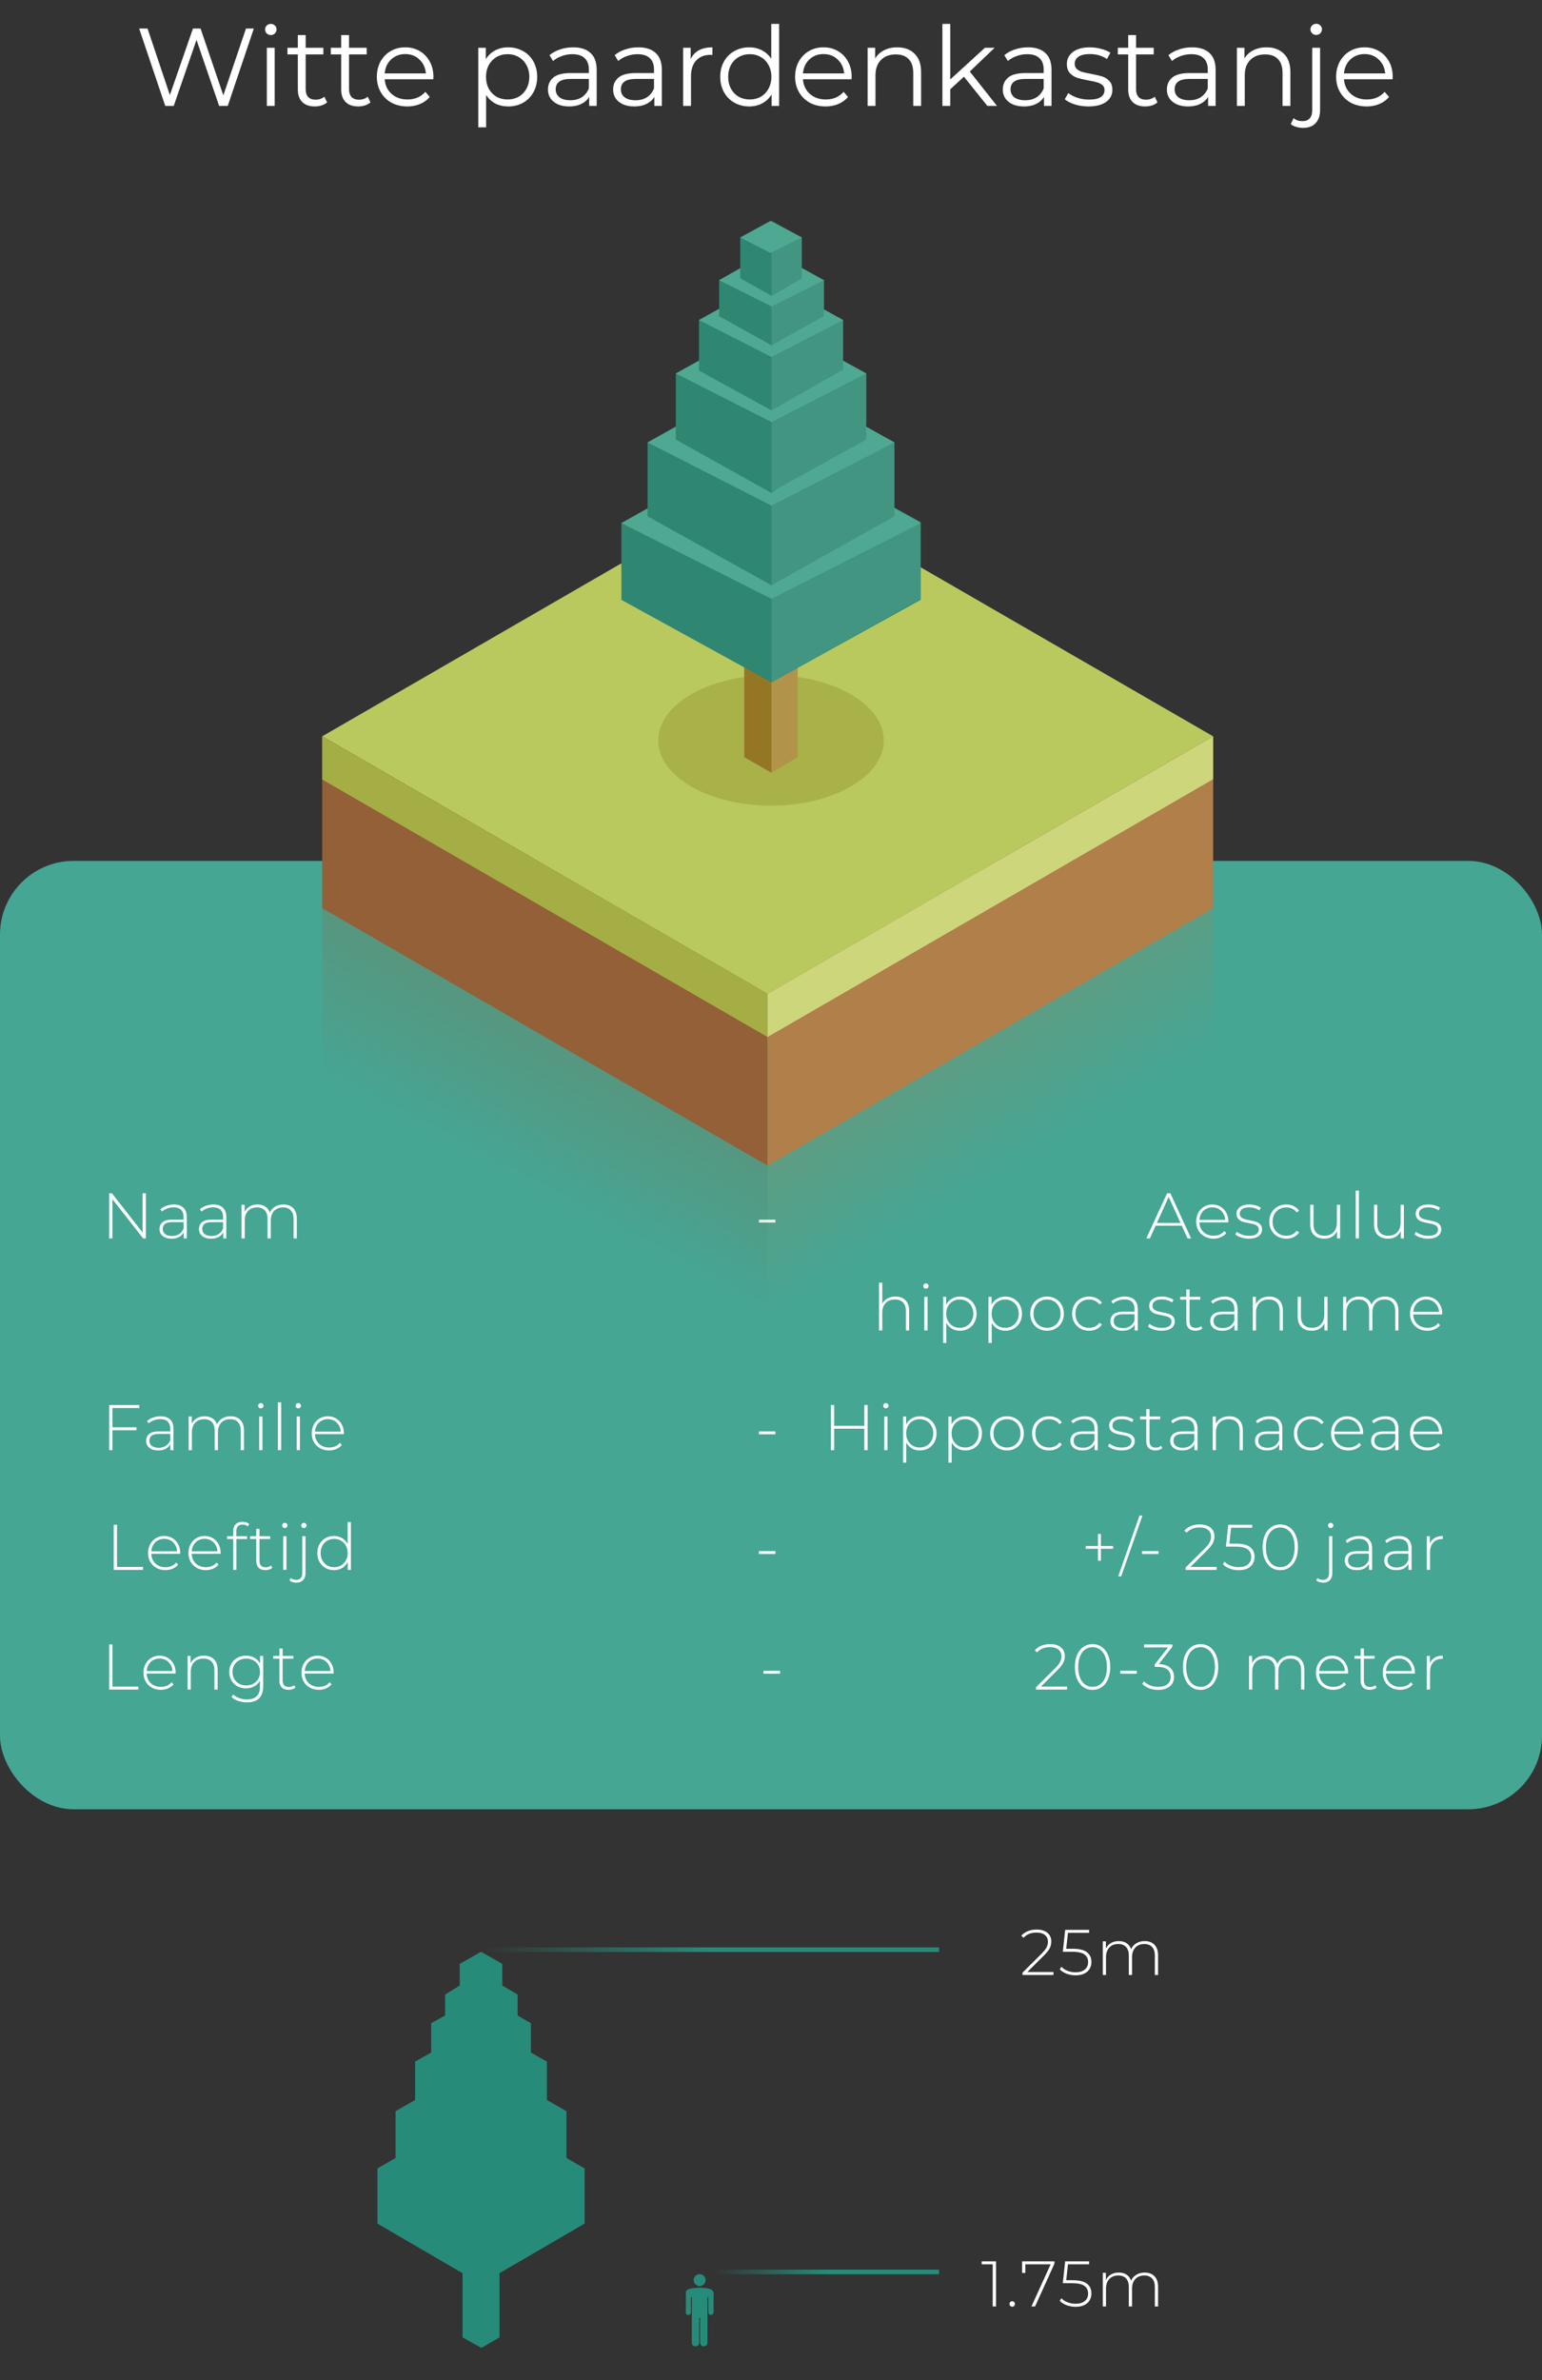 <svg width="335" height="517" viewBox="0 0 335 517" fill="none" xmlns="http://www.w3.org/2000/svg">
<rect x="0" y="0" width="335" height="517" fill="#333333" stroke="none"/>
<rect y="187" width="335" height="206" rx="16" fill="#45A694"/>
<path d="M256.736 266.242H251.052L249.806 269H249.036L253.544 259.2H254.258L258.766 269H257.996L256.736 266.242ZM256.47 265.64L253.894 259.984L251.332 265.64H256.47ZM266.847 265.514H260.561C260.58 266.083 260.724 266.592 260.995 267.04C261.266 267.479 261.63 267.819 262.087 268.062C262.554 268.305 263.076 268.426 263.655 268.426C264.131 268.426 264.57 268.342 264.971 268.174C265.382 267.997 265.722 267.74 265.993 267.404L266.399 267.866C266.082 268.249 265.68 268.543 265.195 268.748C264.719 268.953 264.201 269.056 263.641 269.056C262.913 269.056 262.264 268.897 261.695 268.58C261.126 268.263 260.678 267.824 260.351 267.264C260.034 266.704 259.875 266.065 259.875 265.346C259.875 264.637 260.024 264.002 260.323 263.442C260.631 262.873 261.051 262.429 261.583 262.112C262.115 261.795 262.712 261.636 263.375 261.636C264.038 261.636 264.63 261.795 265.153 262.112C265.685 262.42 266.1 262.854 266.399 263.414C266.707 263.974 266.861 264.609 266.861 265.318L266.847 265.514ZM263.375 262.252C262.862 262.252 262.4 262.369 261.989 262.602C261.578 262.826 261.247 263.148 260.995 263.568C260.752 263.979 260.612 264.445 260.575 264.968H266.175C266.147 264.445 266.007 263.979 265.755 263.568C265.503 263.157 265.172 262.835 264.761 262.602C264.35 262.369 263.888 262.252 263.375 262.252ZM271.294 269.056C270.706 269.056 270.146 268.967 269.614 268.79C269.082 268.613 268.667 268.389 268.368 268.118L268.69 267.558C268.989 267.81 269.372 268.02 269.838 268.188C270.314 268.356 270.809 268.44 271.322 268.44C272.06 268.44 272.601 268.319 272.946 268.076C273.301 267.833 273.478 267.497 273.478 267.068C273.478 266.76 273.38 266.517 273.184 266.34C272.998 266.163 272.764 266.032 272.484 265.948C272.204 265.864 271.817 265.775 271.322 265.682C270.744 265.579 270.277 265.467 269.922 265.346C269.568 265.225 269.264 265.029 269.012 264.758C268.76 264.487 268.634 264.114 268.634 263.638C268.634 263.059 268.872 262.583 269.348 262.21C269.834 261.827 270.52 261.636 271.406 261.636C271.873 261.636 272.335 261.701 272.792 261.832C273.25 261.963 273.623 262.135 273.912 262.35L273.59 262.91C273.292 262.695 272.951 262.532 272.568 262.42C272.186 262.308 271.794 262.252 271.392 262.252C270.711 262.252 270.198 262.378 269.852 262.63C269.507 262.882 269.334 263.213 269.334 263.624C269.334 263.951 269.432 264.207 269.628 264.394C269.824 264.571 270.062 264.707 270.342 264.8C270.632 264.884 271.033 264.977 271.546 265.08C272.116 265.183 272.573 265.295 272.918 265.416C273.273 265.528 273.572 265.715 273.814 265.976C274.057 266.237 274.178 266.597 274.178 267.054C274.178 267.661 273.926 268.146 273.422 268.51C272.918 268.874 272.209 269.056 271.294 269.056ZM279.45 269.056C278.741 269.056 278.106 268.897 277.546 268.58C276.986 268.263 276.547 267.824 276.23 267.264C275.913 266.695 275.754 266.055 275.754 265.346C275.754 264.627 275.913 263.988 276.23 263.428C276.547 262.859 276.986 262.42 277.546 262.112C278.106 261.795 278.741 261.636 279.45 261.636C280.038 261.636 280.57 261.753 281.046 261.986C281.531 262.21 281.923 262.541 282.222 262.98L281.704 263.358C281.443 262.994 281.116 262.723 280.724 262.546C280.341 262.359 279.917 262.266 279.45 262.266C278.881 262.266 278.367 262.397 277.91 262.658C277.462 262.91 277.107 263.269 276.846 263.736C276.594 264.203 276.468 264.739 276.468 265.346C276.468 265.953 276.594 266.489 276.846 266.956C277.107 267.423 277.462 267.787 277.91 268.048C278.367 268.3 278.881 268.426 279.45 268.426C279.917 268.426 280.341 268.337 280.724 268.16C281.116 267.973 281.443 267.698 281.704 267.334L282.222 267.712C281.923 268.151 281.531 268.487 281.046 268.72C280.57 268.944 280.038 269.056 279.45 269.056ZM291.136 261.692V269H290.464V267.432C290.221 267.945 289.862 268.347 289.386 268.636C288.91 268.916 288.35 269.056 287.706 269.056C286.754 269.056 286.007 268.79 285.466 268.258C284.924 267.726 284.654 266.961 284.654 265.962V261.692H285.354V265.906C285.354 266.727 285.564 267.353 285.984 267.782C286.404 268.211 286.996 268.426 287.762 268.426C288.583 268.426 289.232 268.169 289.708 267.656C290.193 267.143 290.436 266.452 290.436 265.584V261.692H291.136ZM294.523 258.612H295.223V269H294.523V258.612ZM304.991 261.692V269H304.319V267.432C304.077 267.945 303.717 268.347 303.241 268.636C302.765 268.916 302.205 269.056 301.561 269.056C300.609 269.056 299.863 268.79 299.321 268.258C298.78 267.726 298.509 266.961 298.509 265.962V261.692H299.209V265.906C299.209 266.727 299.419 267.353 299.839 267.782C300.259 268.211 300.852 268.426 301.617 268.426C302.439 268.426 303.087 268.169 303.563 267.656C304.049 267.143 304.291 266.452 304.291 265.584V261.692H304.991ZM310.226 269.056C309.638 269.056 309.078 268.967 308.546 268.79C308.014 268.613 307.599 268.389 307.3 268.118L307.622 267.558C307.921 267.81 308.304 268.02 308.77 268.188C309.246 268.356 309.741 268.44 310.254 268.44C310.992 268.44 311.533 268.319 311.878 268.076C312.233 267.833 312.41 267.497 312.41 267.068C312.41 266.76 312.312 266.517 312.116 266.34C311.93 266.163 311.696 266.032 311.416 265.948C311.136 265.864 310.749 265.775 310.254 265.682C309.676 265.579 309.209 265.467 308.854 265.346C308.5 265.225 308.196 265.029 307.944 264.758C307.692 264.487 307.566 264.114 307.566 263.638C307.566 263.059 307.804 262.583 308.28 262.21C308.766 261.827 309.452 261.636 310.338 261.636C310.805 261.636 311.267 261.701 311.724 261.832C312.182 261.963 312.555 262.135 312.844 262.35L312.522 262.91C312.224 262.695 311.883 262.532 311.5 262.42C311.118 262.308 310.726 262.252 310.324 262.252C309.643 262.252 309.13 262.378 308.784 262.63C308.439 262.882 308.266 263.213 308.266 263.624C308.266 263.951 308.364 264.207 308.56 264.394C308.756 264.571 308.994 264.707 309.274 264.8C309.564 264.884 309.965 264.977 310.478 265.08C311.048 265.183 311.505 265.295 311.85 265.416C312.205 265.528 312.504 265.715 312.746 265.976C312.989 266.237 313.11 266.597 313.11 267.054C313.11 267.661 312.858 268.146 312.354 268.51C311.85 268.874 311.141 269.056 310.226 269.056ZM194.539 281.636C195.454 281.636 196.177 281.902 196.709 282.434C197.241 282.966 197.507 283.731 197.507 284.73V289H196.807V284.786C196.807 283.965 196.597 283.339 196.177 282.91C195.767 282.481 195.188 282.266 194.441 282.266C193.583 282.266 192.906 282.523 192.411 283.036C191.917 283.549 191.669 284.24 191.669 285.108V289H190.969V278.612H191.669V283.218C191.921 282.714 192.295 282.327 192.789 282.056C193.284 281.776 193.867 281.636 194.539 281.636ZM200.809 281.692H201.509V289H200.809V281.692ZM201.159 279.914C201.001 279.914 200.865 279.863 200.753 279.76C200.641 279.648 200.585 279.513 200.585 279.354C200.585 279.195 200.641 279.06 200.753 278.948C200.865 278.836 201.001 278.78 201.159 278.78C201.318 278.78 201.453 278.836 201.565 278.948C201.677 279.051 201.733 279.181 201.733 279.34C201.733 279.499 201.677 279.634 201.565 279.746C201.453 279.858 201.318 279.914 201.159 279.914ZM208.548 281.636C209.229 281.636 209.845 281.795 210.396 282.112C210.946 282.429 211.376 282.868 211.684 283.428C212.001 283.988 212.16 284.627 212.16 285.346C212.16 286.065 212.001 286.709 211.684 287.278C211.376 287.838 210.946 288.277 210.396 288.594C209.845 288.902 209.229 289.056 208.548 289.056C207.904 289.056 207.32 288.907 206.798 288.608C206.275 288.3 205.869 287.875 205.58 287.334V291.716H204.88V281.692H205.552V283.414C205.841 282.854 206.247 282.42 206.77 282.112C207.302 281.795 207.894 281.636 208.548 281.636ZM208.506 288.426C209.066 288.426 209.57 288.295 210.018 288.034C210.466 287.773 210.816 287.409 211.068 286.942C211.329 286.475 211.46 285.943 211.46 285.346C211.46 284.749 211.329 284.217 211.068 283.75C210.816 283.283 210.466 282.919 210.018 282.658C209.57 282.397 209.066 282.266 208.506 282.266C207.946 282.266 207.442 282.397 206.994 282.658C206.555 282.919 206.205 283.283 205.944 283.75C205.692 284.217 205.566 284.749 205.566 285.346C205.566 285.943 205.692 286.475 205.944 286.942C206.205 287.409 206.555 287.773 206.994 288.034C207.442 288.295 207.946 288.426 208.506 288.426ZM218.415 281.636C219.096 281.636 219.712 281.795 220.263 282.112C220.814 282.429 221.243 282.868 221.551 283.428C221.868 283.988 222.027 284.627 222.027 285.346C222.027 286.065 221.868 286.709 221.551 287.278C221.243 287.838 220.814 288.277 220.263 288.594C219.712 288.902 219.096 289.056 218.415 289.056C217.771 289.056 217.188 288.907 216.665 288.608C216.142 288.3 215.736 287.875 215.447 287.334V291.716H214.747V281.692H215.419V283.414C215.708 282.854 216.114 282.42 216.637 282.112C217.169 281.795 217.762 281.636 218.415 281.636ZM218.373 288.426C218.933 288.426 219.437 288.295 219.885 288.034C220.333 287.773 220.683 287.409 220.935 286.942C221.196 286.475 221.327 285.943 221.327 285.346C221.327 284.749 221.196 284.217 220.935 283.75C220.683 283.283 220.333 282.919 219.885 282.658C219.437 282.397 218.933 282.266 218.373 282.266C217.813 282.266 217.309 282.397 216.861 282.658C216.422 282.919 216.072 283.283 215.811 283.75C215.559 284.217 215.433 284.749 215.433 285.346C215.433 285.943 215.559 286.475 215.811 286.942C216.072 287.409 216.422 287.773 216.861 288.034C217.309 288.295 217.813 288.426 218.373 288.426ZM227.47 289.056C226.779 289.056 226.154 288.897 225.594 288.58C225.043 288.263 224.609 287.824 224.292 287.264C223.975 286.695 223.816 286.055 223.816 285.346C223.816 284.637 223.975 284.002 224.292 283.442C224.609 282.873 225.043 282.429 225.594 282.112C226.154 281.795 226.779 281.636 227.47 281.636C228.161 281.636 228.781 281.795 229.332 282.112C229.892 282.429 230.331 282.873 230.648 283.442C230.965 284.002 231.124 284.637 231.124 285.346C231.124 286.055 230.965 286.695 230.648 287.264C230.331 287.824 229.892 288.263 229.332 288.58C228.781 288.897 228.161 289.056 227.47 289.056ZM227.47 288.426C228.03 288.426 228.529 288.295 228.968 288.034C229.416 287.773 229.766 287.409 230.018 286.942C230.279 286.475 230.41 285.943 230.41 285.346C230.41 284.749 230.279 284.217 230.018 283.75C229.766 283.283 229.416 282.919 228.968 282.658C228.529 282.397 228.03 282.266 227.47 282.266C226.91 282.266 226.406 282.397 225.958 282.658C225.519 282.919 225.169 283.283 224.908 283.75C224.656 284.217 224.53 284.749 224.53 285.346C224.53 285.943 224.656 286.475 224.908 286.942C225.169 287.409 225.519 287.773 225.958 288.034C226.406 288.295 226.91 288.426 227.47 288.426ZM236.614 289.056C235.904 289.056 235.27 288.897 234.71 288.58C234.15 288.263 233.711 287.824 233.394 287.264C233.076 286.695 232.918 286.055 232.918 285.346C232.918 284.627 233.076 283.988 233.394 283.428C233.711 282.859 234.15 282.42 234.71 282.112C235.27 281.795 235.904 281.636 236.614 281.636C237.202 281.636 237.734 281.753 238.21 281.986C238.695 282.21 239.087 282.541 239.386 282.98L238.868 283.358C238.606 282.994 238.28 282.723 237.888 282.546C237.505 282.359 237.08 282.266 236.614 282.266C236.044 282.266 235.531 282.397 235.074 282.658C234.626 282.91 234.271 283.269 234.01 283.736C233.758 284.203 233.632 284.739 233.632 285.346C233.632 285.953 233.758 286.489 234.01 286.956C234.271 287.423 234.626 287.787 235.074 288.048C235.531 288.3 236.044 288.426 236.614 288.426C237.08 288.426 237.505 288.337 237.888 288.16C238.28 287.973 238.606 287.698 238.868 287.334L239.386 287.712C239.087 288.151 238.695 288.487 238.21 288.72C237.734 288.944 237.202 289.056 236.614 289.056ZM244.365 281.636C245.271 281.636 245.966 281.869 246.451 282.336C246.937 282.793 247.179 283.47 247.179 284.366V289H246.507V287.698C246.274 288.127 245.933 288.463 245.485 288.706C245.037 288.939 244.501 289.056 243.875 289.056C243.063 289.056 242.419 288.865 241.943 288.482C241.477 288.099 241.243 287.595 241.243 286.97C241.243 286.363 241.458 285.873 241.887 285.5C242.326 285.117 243.021 284.926 243.973 284.926H246.479V284.338C246.479 283.657 246.293 283.139 245.919 282.784C245.555 282.429 245.019 282.252 244.309 282.252C243.824 282.252 243.357 282.336 242.909 282.504C242.471 282.672 242.097 282.896 241.789 283.176L241.439 282.672C241.803 282.345 242.242 282.093 242.755 281.916C243.269 281.729 243.805 281.636 244.365 281.636ZM243.973 288.482C244.58 288.482 245.093 288.342 245.513 288.062C245.943 287.782 246.265 287.376 246.479 286.844V285.472H243.987C243.269 285.472 242.746 285.603 242.419 285.864C242.102 286.125 241.943 286.485 241.943 286.942C241.943 287.418 242.121 287.796 242.475 288.076C242.83 288.347 243.329 288.482 243.973 288.482ZM252.332 289.056C251.744 289.056 251.184 288.967 250.652 288.79C250.12 288.613 249.704 288.389 249.406 288.118L249.728 287.558C250.026 287.81 250.409 288.02 250.876 288.188C251.352 288.356 251.846 288.44 252.36 288.44C253.097 288.44 253.638 288.319 253.984 288.076C254.338 287.833 254.516 287.497 254.516 287.068C254.516 286.76 254.418 286.517 254.222 286.34C254.035 286.163 253.802 286.032 253.522 285.948C253.242 285.864 252.854 285.775 252.36 285.682C251.781 285.579 251.314 285.467 250.96 285.346C250.605 285.225 250.302 285.029 250.05 284.758C249.798 284.487 249.672 284.114 249.672 283.638C249.672 283.059 249.91 282.583 250.386 282.21C250.871 281.827 251.557 281.636 252.444 281.636C252.91 281.636 253.372 281.701 253.83 281.832C254.287 281.963 254.66 282.135 254.95 282.35L254.628 282.91C254.329 282.695 253.988 282.532 253.606 282.42C253.223 282.308 252.831 282.252 252.43 282.252C251.748 282.252 251.235 282.378 250.89 282.63C250.544 282.882 250.372 283.213 250.372 283.624C250.372 283.951 250.47 284.207 250.666 284.394C250.862 284.571 251.1 284.707 251.38 284.8C251.669 284.884 252.07 284.977 252.584 285.08C253.153 285.183 253.61 285.295 253.956 285.416C254.31 285.528 254.609 285.715 254.852 285.976C255.094 286.237 255.216 286.597 255.216 287.054C255.216 287.661 254.964 288.146 254.46 288.51C253.956 288.874 253.246 289.056 252.332 289.056ZM261.215 288.538C261.038 288.706 260.814 288.837 260.543 288.93C260.282 289.014 260.006 289.056 259.717 289.056C259.082 289.056 258.592 288.883 258.247 288.538C257.902 288.183 257.729 287.693 257.729 287.068V282.294H256.385V281.692H257.729V280.096H258.429V281.692H260.753V282.294H258.429V286.998C258.429 287.474 258.541 287.838 258.765 288.09C258.998 288.333 259.339 288.454 259.787 288.454C260.244 288.454 260.622 288.319 260.921 288.048L261.215 288.538ZM266.051 281.636C266.957 281.636 267.652 281.869 268.137 282.336C268.623 282.793 268.865 283.47 268.865 284.366V289H268.193V287.698C267.96 288.127 267.619 288.463 267.171 288.706C266.723 288.939 266.187 289.056 265.561 289.056C264.749 289.056 264.105 288.865 263.629 288.482C263.163 288.099 262.929 287.595 262.929 286.97C262.929 286.363 263.144 285.873 263.573 285.5C264.012 285.117 264.707 284.926 265.659 284.926H268.165V284.338C268.165 283.657 267.979 283.139 267.605 282.784C267.241 282.429 266.705 282.252 265.995 282.252C265.51 282.252 265.043 282.336 264.595 282.504C264.157 282.672 263.783 282.896 263.475 283.176L263.125 282.672C263.489 282.345 263.928 282.093 264.441 281.916C264.955 281.729 265.491 281.636 266.051 281.636ZM265.659 288.482C266.266 288.482 266.779 288.342 267.199 288.062C267.629 287.782 267.951 287.376 268.165 286.844V285.472H265.673C264.955 285.472 264.432 285.603 264.105 285.864C263.788 286.125 263.629 286.485 263.629 286.942C263.629 287.418 263.807 287.796 264.161 288.076C264.516 288.347 265.015 288.482 265.659 288.482ZM275.739 281.636C276.654 281.636 277.377 281.902 277.909 282.434C278.441 282.966 278.707 283.731 278.707 284.73V289H278.007V284.786C278.007 283.965 277.797 283.339 277.377 282.91C276.967 282.481 276.388 282.266 275.641 282.266C274.783 282.266 274.106 282.523 273.611 283.036C273.117 283.549 272.869 284.24 272.869 285.108V289H272.169V281.692H272.841V283.274C273.093 282.761 273.467 282.359 273.961 282.07C274.465 281.781 275.058 281.636 275.739 281.636ZM288.407 281.692V289H287.735V287.432C287.493 287.945 287.133 288.347 286.657 288.636C286.181 288.916 285.621 289.056 284.977 289.056C284.025 289.056 283.279 288.79 282.737 288.258C282.196 287.726 281.925 286.961 281.925 285.962V281.692H282.625V285.906C282.625 286.727 282.835 287.353 283.255 287.782C283.675 288.211 284.268 288.426 285.033 288.426C285.855 288.426 286.503 288.169 286.979 287.656C287.465 287.143 287.707 286.452 287.707 285.584V281.692H288.407ZM300.894 281.636C301.8 281.636 302.509 281.902 303.022 282.434C303.545 282.966 303.806 283.731 303.806 284.73V289H303.106V284.786C303.106 283.965 302.906 283.339 302.504 282.91C302.103 282.481 301.543 282.266 300.824 282.266C300.003 282.266 299.35 282.523 298.864 283.036C298.388 283.549 298.15 284.24 298.15 285.108V289H297.45V284.786C297.45 283.965 297.25 283.339 296.848 282.91C296.447 282.481 295.887 282.266 295.168 282.266C294.347 282.266 293.694 282.523 293.208 283.036C292.732 283.549 292.494 284.24 292.494 285.108V289H291.794V281.692H292.466V283.26C292.709 282.747 293.068 282.35 293.544 282.07C294.03 281.781 294.604 281.636 295.266 281.636C295.929 281.636 296.489 281.785 296.946 282.084C297.413 282.383 297.744 282.821 297.94 283.4C298.183 282.859 298.561 282.429 299.074 282.112C299.597 281.795 300.204 281.636 300.894 281.636ZM313.304 285.514H307.018C307.037 286.083 307.182 286.592 307.452 287.04C307.723 287.479 308.087 287.819 308.544 288.062C309.011 288.305 309.534 288.426 310.112 288.426C310.588 288.426 311.027 288.342 311.428 288.174C311.839 287.997 312.18 287.74 312.45 287.404L312.856 287.866C312.539 288.249 312.138 288.543 311.652 288.748C311.176 288.953 310.658 289.056 310.098 289.056C309.37 289.056 308.722 288.897 308.152 288.58C307.583 288.263 307.135 287.824 306.808 287.264C306.491 286.704 306.332 286.065 306.332 285.346C306.332 284.637 306.482 284.002 306.78 283.442C307.088 282.873 307.508 282.429 308.04 282.112C308.572 281.795 309.17 281.636 309.832 281.636C310.495 281.636 311.088 281.795 311.61 282.112C312.142 282.42 312.558 282.854 312.856 283.414C313.164 283.974 313.318 284.609 313.318 285.318L313.304 285.514ZM309.832 282.252C309.319 282.252 308.857 282.369 308.446 282.602C308.036 282.826 307.704 283.148 307.452 283.568C307.21 283.979 307.07 284.445 307.032 284.968H312.632C312.604 284.445 312.464 283.979 312.212 283.568C311.96 283.157 311.629 282.835 311.218 282.602C310.808 282.369 310.346 282.252 309.832 282.252Z" fill="white"/>
<path d="M188.49 305.2V315H187.776V310.338H181.224V315H180.51V305.2H181.224V309.708H187.776V305.2H188.49ZM192.108 307.692H192.808V315H192.108V307.692ZM192.458 305.914C192.299 305.914 192.164 305.863 192.052 305.76C191.94 305.648 191.884 305.513 191.884 305.354C191.884 305.195 191.94 305.06 192.052 304.948C192.164 304.836 192.299 304.78 192.458 304.78C192.617 304.78 192.752 304.836 192.864 304.948C192.976 305.051 193.032 305.181 193.032 305.34C193.032 305.499 192.976 305.634 192.864 305.746C192.752 305.858 192.617 305.914 192.458 305.914ZM199.846 307.636C200.528 307.636 201.144 307.795 201.694 308.112C202.245 308.429 202.674 308.868 202.982 309.428C203.3 309.988 203.458 310.627 203.458 311.346C203.458 312.065 203.3 312.709 202.982 313.278C202.674 313.838 202.245 314.277 201.694 314.594C201.144 314.902 200.528 315.056 199.846 315.056C199.202 315.056 198.619 314.907 198.096 314.608C197.574 314.3 197.168 313.875 196.878 313.334V317.716H196.178V307.692H196.85V309.414C197.14 308.854 197.546 308.42 198.068 308.112C198.6 307.795 199.193 307.636 199.846 307.636ZM199.804 314.426C200.364 314.426 200.868 314.295 201.316 314.034C201.764 313.773 202.114 313.409 202.366 312.942C202.628 312.475 202.758 311.943 202.758 311.346C202.758 310.749 202.628 310.217 202.366 309.75C202.114 309.283 201.764 308.919 201.316 308.658C200.868 308.397 200.364 308.266 199.804 308.266C199.244 308.266 198.74 308.397 198.292 308.658C197.854 308.919 197.504 309.283 197.242 309.75C196.99 310.217 196.864 310.749 196.864 311.346C196.864 311.943 196.99 312.475 197.242 312.942C197.504 313.409 197.854 313.773 198.292 314.034C198.74 314.295 199.244 314.426 199.804 314.426ZM209.714 307.636C210.395 307.636 211.011 307.795 211.562 308.112C212.112 308.429 212.542 308.868 212.85 309.428C213.167 309.988 213.326 310.627 213.326 311.346C213.326 312.065 213.167 312.709 212.85 313.278C212.542 313.838 212.112 314.277 211.562 314.594C211.011 314.902 210.395 315.056 209.714 315.056C209.07 315.056 208.486 314.907 207.964 314.608C207.441 314.3 207.035 313.875 206.746 313.334V317.716H206.046V307.692H206.718V309.414C207.007 308.854 207.413 308.42 207.936 308.112C208.468 307.795 209.06 307.636 209.714 307.636ZM209.672 314.426C210.232 314.426 210.736 314.295 211.184 314.034C211.632 313.773 211.982 313.409 212.234 312.942C212.495 312.475 212.626 311.943 212.626 311.346C212.626 310.749 212.495 310.217 212.234 309.75C211.982 309.283 211.632 308.919 211.184 308.658C210.736 308.397 210.232 308.266 209.672 308.266C209.112 308.266 208.608 308.397 208.16 308.658C207.721 308.919 207.371 309.283 207.11 309.75C206.858 310.217 206.732 310.749 206.732 311.346C206.732 311.943 206.858 312.475 207.11 312.942C207.371 313.409 207.721 313.773 208.16 314.034C208.608 314.295 209.112 314.426 209.672 314.426ZM218.769 315.056C218.078 315.056 217.453 314.897 216.893 314.58C216.342 314.263 215.908 313.824 215.591 313.264C215.273 312.695 215.115 312.055 215.115 311.346C215.115 310.637 215.273 310.002 215.591 309.442C215.908 308.873 216.342 308.429 216.893 308.112C217.453 307.795 218.078 307.636 218.769 307.636C219.459 307.636 220.08 307.795 220.631 308.112C221.191 308.429 221.629 308.873 221.947 309.442C222.264 310.002 222.423 310.637 222.423 311.346C222.423 312.055 222.264 312.695 221.947 313.264C221.629 313.824 221.191 314.263 220.631 314.58C220.08 314.897 219.459 315.056 218.769 315.056ZM218.769 314.426C219.329 314.426 219.828 314.295 220.267 314.034C220.715 313.773 221.065 313.409 221.317 312.942C221.578 312.475 221.709 311.943 221.709 311.346C221.709 310.749 221.578 310.217 221.317 309.75C221.065 309.283 220.715 308.919 220.267 308.658C219.828 308.397 219.329 308.266 218.769 308.266C218.209 308.266 217.705 308.397 217.257 308.658C216.818 308.919 216.468 309.283 216.207 309.75C215.955 310.217 215.829 310.749 215.829 311.346C215.829 311.943 215.955 312.475 216.207 312.942C216.468 313.409 216.818 313.773 217.257 314.034C217.705 314.295 218.209 314.426 218.769 314.426ZM227.912 315.056C227.203 315.056 226.568 314.897 226.008 314.58C225.448 314.263 225.01 313.824 224.692 313.264C224.375 312.695 224.216 312.055 224.216 311.346C224.216 310.627 224.375 309.988 224.692 309.428C225.01 308.859 225.448 308.42 226.008 308.112C226.568 307.795 227.203 307.636 227.912 307.636C228.5 307.636 229.032 307.753 229.508 307.986C229.994 308.21 230.386 308.541 230.684 308.98L230.166 309.358C229.905 308.994 229.578 308.723 229.186 308.546C228.804 308.359 228.379 308.266 227.912 308.266C227.343 308.266 226.83 308.397 226.372 308.658C225.924 308.91 225.57 309.269 225.308 309.736C225.056 310.203 224.93 310.739 224.93 311.346C224.93 311.953 225.056 312.489 225.308 312.956C225.57 313.423 225.924 313.787 226.372 314.048C226.83 314.3 227.343 314.426 227.912 314.426C228.379 314.426 228.804 314.337 229.186 314.16C229.578 313.973 229.905 313.698 230.166 313.334L230.684 313.712C230.386 314.151 229.994 314.487 229.508 314.72C229.032 314.944 228.5 315.056 227.912 315.056ZM235.664 307.636C236.569 307.636 237.265 307.869 237.75 308.336C238.235 308.793 238.478 309.47 238.478 310.366V315H237.806V313.698C237.573 314.127 237.232 314.463 236.784 314.706C236.336 314.939 235.799 315.056 235.174 315.056C234.362 315.056 233.718 314.865 233.242 314.482C232.775 314.099 232.542 313.595 232.542 312.97C232.542 312.363 232.757 311.873 233.186 311.5C233.625 311.117 234.32 310.926 235.272 310.926H237.778V310.338C237.778 309.657 237.591 309.139 237.218 308.784C236.854 308.429 236.317 308.252 235.608 308.252C235.123 308.252 234.656 308.336 234.208 308.504C233.769 308.672 233.396 308.896 233.088 309.176L232.738 308.672C233.102 308.345 233.541 308.093 234.054 307.916C234.567 307.729 235.104 307.636 235.664 307.636ZM235.272 314.482C235.879 314.482 236.392 314.342 236.812 314.062C237.241 313.782 237.563 313.376 237.778 312.844V311.472H235.286C234.567 311.472 234.045 311.603 233.718 311.864C233.401 312.125 233.242 312.485 233.242 312.942C233.242 313.418 233.419 313.796 233.774 314.076C234.129 314.347 234.628 314.482 235.272 314.482ZM243.63 315.056C243.042 315.056 242.482 314.967 241.95 314.79C241.418 314.613 241.003 314.389 240.704 314.118L241.026 313.558C241.325 313.81 241.708 314.02 242.174 314.188C242.65 314.356 243.145 314.44 243.658 314.44C244.396 314.44 244.937 314.319 245.282 314.076C245.637 313.833 245.814 313.497 245.814 313.068C245.814 312.76 245.716 312.517 245.52 312.34C245.334 312.163 245.1 312.032 244.82 311.948C244.54 311.864 244.153 311.775 243.658 311.682C243.08 311.579 242.613 311.467 242.258 311.346C241.904 311.225 241.6 311.029 241.348 310.758C241.096 310.487 240.97 310.114 240.97 309.638C240.97 309.059 241.208 308.583 241.684 308.21C242.17 307.827 242.856 307.636 243.742 307.636C244.209 307.636 244.671 307.701 245.128 307.832C245.586 307.963 245.959 308.135 246.248 308.35L245.926 308.91C245.628 308.695 245.287 308.532 244.904 308.42C244.522 308.308 244.13 308.252 243.728 308.252C243.047 308.252 242.534 308.378 242.188 308.63C241.843 308.882 241.67 309.213 241.67 309.624C241.67 309.951 241.768 310.207 241.964 310.394C242.16 310.571 242.398 310.707 242.678 310.8C242.968 310.884 243.369 310.977 243.882 311.08C244.452 311.183 244.909 311.295 245.254 311.416C245.609 311.528 245.908 311.715 246.15 311.976C246.393 312.237 246.514 312.597 246.514 313.054C246.514 313.661 246.262 314.146 245.758 314.51C245.254 314.874 244.545 315.056 243.63 315.056ZM252.514 314.538C252.336 314.706 252.112 314.837 251.842 314.93C251.58 315.014 251.305 315.056 251.016 315.056C250.381 315.056 249.891 314.883 249.546 314.538C249.2 314.183 249.028 313.693 249.028 313.068V308.294H247.684V307.692H249.028V306.096H249.728V307.692H252.052V308.294H249.728V312.998C249.728 313.474 249.84 313.838 250.064 314.09C250.297 314.333 250.638 314.454 251.086 314.454C251.543 314.454 251.921 314.319 252.22 314.048L252.514 314.538ZM257.35 307.636C258.255 307.636 258.951 307.869 259.436 308.336C259.921 308.793 260.164 309.47 260.164 310.366V315H259.492V313.698C259.259 314.127 258.918 314.463 258.47 314.706C258.022 314.939 257.485 315.056 256.86 315.056C256.048 315.056 255.404 314.865 254.928 314.482C254.461 314.099 254.228 313.595 254.228 312.97C254.228 312.363 254.443 311.873 254.872 311.5C255.311 311.117 256.006 310.926 256.958 310.926H259.464V310.338C259.464 309.657 259.277 309.139 258.904 308.784C258.54 308.429 258.003 308.252 257.294 308.252C256.809 308.252 256.342 308.336 255.894 308.504C255.455 308.672 255.082 308.896 254.774 309.176L254.424 308.672C254.788 308.345 255.227 308.093 255.74 307.916C256.253 307.729 256.79 307.636 257.35 307.636ZM256.958 314.482C257.565 314.482 258.078 314.342 258.498 314.062C258.927 313.782 259.249 313.376 259.464 312.844V311.472H256.972C256.253 311.472 255.731 311.603 255.404 311.864C255.087 312.125 254.928 312.485 254.928 312.942C254.928 313.418 255.105 313.796 255.46 314.076C255.815 314.347 256.314 314.482 256.958 314.482ZM267.038 307.636C267.953 307.636 268.676 307.902 269.208 308.434C269.74 308.966 270.006 309.731 270.006 310.73V315H269.306V310.786C269.306 309.965 269.096 309.339 268.676 308.91C268.265 308.481 267.687 308.266 266.94 308.266C266.081 308.266 265.405 308.523 264.91 309.036C264.415 309.549 264.168 310.24 264.168 311.108V315H263.468V307.692H264.14V309.274C264.392 308.761 264.765 308.359 265.26 308.07C265.764 307.781 266.357 307.636 267.038 307.636ZM275.772 307.636C276.677 307.636 277.373 307.869 277.858 308.336C278.343 308.793 278.586 309.47 278.586 310.366V315H277.914V313.698C277.681 314.127 277.34 314.463 276.892 314.706C276.444 314.939 275.907 315.056 275.282 315.056C274.47 315.056 273.826 314.865 273.35 314.482C272.883 314.099 272.65 313.595 272.65 312.97C272.65 312.363 272.865 311.873 273.294 311.5C273.733 311.117 274.428 310.926 275.38 310.926H277.886V310.338C277.886 309.657 277.699 309.139 277.326 308.784C276.962 308.429 276.425 308.252 275.716 308.252C275.231 308.252 274.764 308.336 274.316 308.504C273.877 308.672 273.504 308.896 273.196 309.176L272.846 308.672C273.21 308.345 273.649 308.093 274.162 307.916C274.675 307.729 275.212 307.636 275.772 307.636ZM275.38 314.482C275.987 314.482 276.5 314.342 276.92 314.062C277.349 313.782 277.671 313.376 277.886 312.844V311.472H275.394C274.675 311.472 274.153 311.603 273.826 311.864C273.509 312.125 273.35 312.485 273.35 312.942C273.35 313.418 273.527 313.796 273.882 314.076C274.237 314.347 274.736 314.482 275.38 314.482ZM284.802 315.056C284.092 315.056 283.458 314.897 282.898 314.58C282.338 314.263 281.899 313.824 281.582 313.264C281.264 312.695 281.106 312.055 281.106 311.346C281.106 310.627 281.264 309.988 281.582 309.428C281.899 308.859 282.338 308.42 282.898 308.112C283.458 307.795 284.092 307.636 284.802 307.636C285.39 307.636 285.922 307.753 286.398 307.986C286.883 308.21 287.275 308.541 287.574 308.98L287.056 309.358C286.794 308.994 286.468 308.723 286.076 308.546C285.693 308.359 285.268 308.266 284.802 308.266C284.232 308.266 283.719 308.397 283.262 308.658C282.814 308.91 282.459 309.269 282.198 309.736C281.946 310.203 281.82 310.739 281.82 311.346C281.82 311.953 281.946 312.489 282.198 312.956C282.459 313.423 282.814 313.787 283.262 314.048C283.719 314.3 284.232 314.426 284.802 314.426C285.268 314.426 285.693 314.337 286.076 314.16C286.468 313.973 286.794 313.698 287.056 313.334L287.574 313.712C287.275 314.151 286.883 314.487 286.398 314.72C285.922 314.944 285.39 315.056 284.802 315.056ZM296.14 311.514H289.854C289.873 312.083 290.018 312.592 290.288 313.04C290.559 313.479 290.923 313.819 291.38 314.062C291.847 314.305 292.37 314.426 292.948 314.426C293.424 314.426 293.863 314.342 294.264 314.174C294.675 313.997 295.016 313.74 295.286 313.404L295.692 313.866C295.375 314.249 294.974 314.543 294.488 314.748C294.012 314.953 293.494 315.056 292.934 315.056C292.206 315.056 291.558 314.897 290.988 314.58C290.419 314.263 289.971 313.824 289.644 313.264C289.327 312.704 289.168 312.065 289.168 311.346C289.168 310.637 289.318 310.002 289.616 309.442C289.924 308.873 290.344 308.429 290.876 308.112C291.408 307.795 292.006 307.636 292.668 307.636C293.331 307.636 293.924 307.795 294.446 308.112C294.978 308.42 295.394 308.854 295.692 309.414C296 309.974 296.154 310.609 296.154 311.318L296.14 311.514ZM292.668 308.252C292.155 308.252 291.693 308.369 291.282 308.602C290.872 308.826 290.54 309.148 290.288 309.568C290.046 309.979 289.906 310.445 289.868 310.968H295.468C295.44 310.445 295.3 309.979 295.048 309.568C294.796 309.157 294.465 308.835 294.054 308.602C293.644 308.369 293.182 308.252 292.668 308.252ZM300.999 307.636C301.904 307.636 302.599 307.869 303.085 308.336C303.57 308.793 303.813 309.47 303.813 310.366V315H303.141V313.698C302.907 314.127 302.567 314.463 302.119 314.706C301.671 314.939 301.134 315.056 300.509 315.056C299.697 315.056 299.053 314.865 298.577 314.482C298.11 314.099 297.877 313.595 297.877 312.97C297.877 312.363 298.091 311.873 298.521 311.5C298.959 311.117 299.655 310.926 300.607 310.926H303.113V310.338C303.113 309.657 302.926 309.139 302.553 308.784C302.189 308.429 301.652 308.252 300.943 308.252C300.457 308.252 299.991 308.336 299.543 308.504C299.104 308.672 298.731 308.896 298.423 309.176L298.073 308.672C298.437 308.345 298.875 308.093 299.389 307.916C299.902 307.729 300.439 307.636 300.999 307.636ZM300.607 314.482C301.213 314.482 301.727 314.342 302.147 314.062C302.576 313.782 302.898 313.376 303.113 312.844V311.472H300.621C299.902 311.472 299.379 311.603 299.053 311.864C298.735 312.125 298.577 312.485 298.577 312.942C298.577 313.418 298.754 313.796 299.109 314.076C299.463 314.347 299.963 314.482 300.607 314.482ZM313.304 311.514H307.018C307.037 312.083 307.182 312.592 307.452 313.04C307.723 313.479 308.087 313.819 308.544 314.062C309.011 314.305 309.534 314.426 310.112 314.426C310.588 314.426 311.027 314.342 311.428 314.174C311.839 313.997 312.18 313.74 312.45 313.404L312.856 313.866C312.539 314.249 312.138 314.543 311.652 314.748C311.176 314.953 310.658 315.056 310.098 315.056C309.37 315.056 308.722 314.897 308.152 314.58C307.583 314.263 307.135 313.824 306.808 313.264C306.491 312.704 306.332 312.065 306.332 311.346C306.332 310.637 306.482 310.002 306.78 309.442C307.088 308.873 307.508 308.429 308.04 308.112C308.572 307.795 309.17 307.636 309.832 307.636C310.495 307.636 311.088 307.795 311.61 308.112C312.142 308.42 312.558 308.854 312.856 309.414C313.164 309.974 313.318 310.609 313.318 311.318L313.304 311.514ZM309.832 308.252C309.319 308.252 308.857 308.369 308.446 308.602C308.036 308.826 307.704 309.148 307.452 309.568C307.21 309.979 307.07 310.445 307.032 310.968H312.632C312.604 310.445 312.464 309.979 312.212 309.568C311.96 309.157 311.629 308.835 311.218 308.602C310.808 308.369 310.346 308.252 309.832 308.252Z" fill="white"/>
<path d="M241.826 336.408H239.166V338.998H238.536V336.408H235.876V335.806H238.536V333.202H239.166V335.806H241.826V336.408ZM247.557 329.212H248.201L243.581 342.4H242.937L247.557 329.212ZM248.102 336.926H251.7V337.556H248.102V336.926ZM264.309 340.356V341H257.575V340.496L261.719 336.38C262.261 335.839 262.625 335.377 262.811 334.994C263.007 334.602 263.105 334.201 263.105 333.79C263.105 333.165 262.891 332.675 262.461 332.32C262.041 331.965 261.43 331.788 260.627 331.788C260.011 331.788 259.47 331.881 259.003 332.068C258.546 332.255 258.149 332.539 257.813 332.922L257.309 332.474C257.683 332.045 258.154 331.713 258.723 331.48C259.302 331.247 259.955 331.13 260.683 331.13C261.645 331.13 262.41 331.363 262.979 331.83C263.549 332.297 263.833 332.927 263.833 333.72C263.833 334.224 263.721 334.705 263.497 335.162C263.273 335.619 262.853 336.151 262.237 336.758L258.625 340.356H264.309ZM268.474 335.302C269.902 335.302 270.938 335.554 271.582 336.058C272.226 336.553 272.548 337.257 272.548 338.172C272.548 338.732 272.417 339.231 272.156 339.67C271.904 340.099 271.521 340.44 271.008 340.692C270.495 340.944 269.865 341.07 269.118 341.07C268.409 341.07 267.741 340.949 267.116 340.706C266.5 340.463 266.019 340.146 265.674 339.754L266.038 339.208C266.346 339.563 266.771 339.852 267.312 340.076C267.863 340.3 268.46 340.412 269.104 340.412C269.981 340.412 270.653 340.211 271.12 339.81C271.596 339.409 271.834 338.872 271.834 338.2C271.834 337.463 271.563 336.903 271.022 336.52C270.49 336.137 269.589 335.946 268.32 335.946H266.332L266.85 331.2H272.044V331.844H267.452L267.074 335.302H268.474ZM278.143 341.07C277.396 341.07 276.729 340.869 276.141 340.468C275.562 340.057 275.109 339.479 274.783 338.732C274.465 337.985 274.307 337.108 274.307 336.1C274.307 335.092 274.465 334.215 274.783 333.468C275.109 332.721 275.562 332.147 276.141 331.746C276.729 331.335 277.396 331.13 278.143 331.13C278.889 331.13 279.552 331.335 280.131 331.746C280.719 332.147 281.171 332.721 281.489 333.468C281.815 334.215 281.979 335.092 281.979 336.1C281.979 337.108 281.815 337.985 281.489 338.732C281.171 339.479 280.719 340.057 280.131 340.468C279.552 340.869 278.889 341.07 278.143 341.07ZM278.143 340.412C278.759 340.412 279.3 340.244 279.767 339.908C280.243 339.563 280.611 339.068 280.873 338.424C281.134 337.771 281.265 336.996 281.265 336.1C281.265 335.204 281.134 334.434 280.873 333.79C280.611 333.137 280.243 332.642 279.767 332.306C279.3 331.961 278.759 331.788 278.143 331.788C277.527 331.788 276.981 331.961 276.505 332.306C276.038 332.642 275.674 333.137 275.413 333.79C275.151 334.434 275.021 335.204 275.021 336.1C275.021 336.996 275.151 337.771 275.413 338.424C275.674 339.068 276.038 339.563 276.505 339.908C276.981 340.244 277.527 340.412 278.143 340.412ZM287.467 343.772C287.159 343.772 286.875 343.73 286.613 343.646C286.343 343.562 286.123 343.441 285.955 343.282L286.235 342.764C286.534 343.035 286.931 343.17 287.425 343.17C287.855 343.17 288.181 343.044 288.405 342.792C288.629 342.54 288.741 342.176 288.741 341.7V333.692H289.441V341.728C289.441 342.353 289.269 342.848 288.923 343.212C288.578 343.585 288.093 343.772 287.467 343.772ZM289.091 331.914C288.933 331.914 288.797 331.863 288.685 331.76C288.573 331.648 288.517 331.513 288.517 331.354C288.517 331.195 288.573 331.06 288.685 330.948C288.797 330.836 288.933 330.78 289.091 330.78C289.25 330.78 289.385 330.836 289.497 330.948C289.609 331.051 289.665 331.181 289.665 331.34C289.665 331.499 289.609 331.634 289.497 331.746C289.385 331.858 289.25 331.914 289.091 331.914ZM295.274 333.636C296.179 333.636 296.875 333.869 297.36 334.336C297.845 334.793 298.088 335.47 298.088 336.366V341H297.416V339.698C297.183 340.127 296.842 340.463 296.394 340.706C295.946 340.939 295.409 341.056 294.784 341.056C293.972 341.056 293.328 340.865 292.852 340.482C292.385 340.099 292.152 339.595 292.152 338.97C292.152 338.363 292.367 337.873 292.796 337.5C293.235 337.117 293.93 336.926 294.882 336.926H297.388V336.338C297.388 335.657 297.201 335.139 296.828 334.784C296.464 334.429 295.927 334.252 295.218 334.252C294.733 334.252 294.266 334.336 293.818 334.504C293.379 334.672 293.006 334.896 292.698 335.176L292.348 334.672C292.712 334.345 293.151 334.093 293.664 333.916C294.177 333.729 294.714 333.636 295.274 333.636ZM294.882 340.482C295.489 340.482 296.002 340.342 296.422 340.062C296.851 339.782 297.173 339.376 297.388 338.844V337.472H294.896C294.177 337.472 293.655 337.603 293.328 337.864C293.011 338.125 292.852 338.485 292.852 338.942C292.852 339.418 293.029 339.796 293.384 340.076C293.739 340.347 294.238 340.482 294.882 340.482ZM303.856 333.636C304.761 333.636 305.457 333.869 305.942 334.336C306.427 334.793 306.67 335.47 306.67 336.366V341H305.998V339.698C305.765 340.127 305.424 340.463 304.976 340.706C304.528 340.939 303.991 341.056 303.366 341.056C302.554 341.056 301.91 340.865 301.434 340.482C300.967 340.099 300.734 339.595 300.734 338.97C300.734 338.363 300.949 337.873 301.378 337.5C301.817 337.117 302.512 336.926 303.464 336.926H305.97V336.338C305.97 335.657 305.783 335.139 305.41 334.784C305.046 334.429 304.509 334.252 303.8 334.252C303.315 334.252 302.848 334.336 302.4 334.504C301.961 334.672 301.588 334.896 301.28 335.176L300.93 334.672C301.294 334.345 301.733 334.093 302.246 333.916C302.759 333.729 303.296 333.636 303.856 333.636ZM303.464 340.482C304.071 340.482 304.584 340.342 305.004 340.062C305.433 339.782 305.755 339.376 305.97 338.844V337.472H303.478C302.759 337.472 302.237 337.603 301.91 337.864C301.593 338.125 301.434 338.485 301.434 338.942C301.434 339.418 301.611 339.796 301.966 340.076C302.321 340.347 302.82 340.482 303.464 340.482ZM310.646 335.288C310.87 334.756 311.22 334.35 311.696 334.07C312.172 333.781 312.751 333.636 313.432 333.636V334.322L313.264 334.308C312.452 334.308 311.818 334.565 311.36 335.078C310.903 335.582 310.674 336.287 310.674 337.192V341H309.974V333.692H310.646V335.288Z" fill="white"/>
<path d="M231.809 366.356V367H225.075V366.496L229.219 362.38C229.761 361.839 230.125 361.377 230.311 360.994C230.507 360.602 230.605 360.201 230.605 359.79C230.605 359.165 230.391 358.675 229.961 358.32C229.541 357.965 228.93 357.788 228.127 357.788C227.511 357.788 226.97 357.881 226.503 358.068C226.046 358.255 225.649 358.539 225.313 358.922L224.809 358.474C225.183 358.045 225.654 357.713 226.223 357.48C226.802 357.247 227.455 357.13 228.183 357.13C229.145 357.13 229.91 357.363 230.479 357.83C231.049 358.297 231.333 358.927 231.333 359.72C231.333 360.224 231.221 360.705 230.997 361.162C230.773 361.619 230.353 362.151 229.737 362.758L226.125 366.356H231.809ZM237.361 367.07C236.614 367.07 235.947 366.869 235.359 366.468C234.78 366.057 234.328 365.479 234.001 364.732C233.684 363.985 233.525 363.108 233.525 362.1C233.525 361.092 233.684 360.215 234.001 359.468C234.328 358.721 234.78 358.147 235.359 357.746C235.947 357.335 236.614 357.13 237.361 357.13C238.108 357.13 238.77 357.335 239.349 357.746C239.937 358.147 240.39 358.721 240.707 359.468C241.034 360.215 241.197 361.092 241.197 362.1C241.197 363.108 241.034 363.985 240.707 364.732C240.39 365.479 239.937 366.057 239.349 366.468C238.77 366.869 238.108 367.07 237.361 367.07ZM237.361 366.412C237.977 366.412 238.518 366.244 238.985 365.908C239.461 365.563 239.83 365.068 240.091 364.424C240.352 363.771 240.483 362.996 240.483 362.1C240.483 361.204 240.352 360.434 240.091 359.79C239.83 359.137 239.461 358.642 238.985 358.306C238.518 357.961 237.977 357.788 237.361 357.788C236.745 357.788 236.199 357.961 235.723 358.306C235.256 358.642 234.892 359.137 234.631 359.79C234.37 360.434 234.239 361.204 234.239 362.1C234.239 362.996 234.37 363.771 234.631 364.424C234.892 365.068 235.256 365.563 235.723 365.908C236.199 366.244 236.745 366.412 237.361 366.412ZM243.381 362.926H246.979V363.556H243.381V362.926ZM251.744 361.47C252.826 361.498 253.648 361.764 254.208 362.268C254.777 362.763 255.062 363.421 255.062 364.242C255.062 364.793 254.931 365.283 254.67 365.712C254.408 366.132 254.016 366.463 253.494 366.706C252.98 366.949 252.36 367.07 251.632 367.07C250.922 367.07 250.255 366.953 249.63 366.72C249.004 366.477 248.519 366.155 248.174 365.754L248.538 365.208C248.855 365.563 249.284 365.852 249.826 366.076C250.376 366.3 250.978 366.412 251.632 366.412C252.5 366.412 253.167 366.221 253.634 365.838C254.1 365.446 254.334 364.914 254.334 364.242C254.334 363.561 254.096 363.029 253.62 362.646C253.144 362.263 252.43 362.072 251.478 362.072H250.862V361.554L253.76 357.844H248.538V357.2H254.684V357.704L251.744 361.47ZM260.824 367.07C260.078 367.07 259.41 366.869 258.822 366.468C258.244 366.057 257.791 365.479 257.464 364.732C257.147 363.985 256.988 363.108 256.988 362.1C256.988 361.092 257.147 360.215 257.464 359.468C257.791 358.721 258.244 358.147 258.822 357.746C259.41 357.335 260.078 357.13 260.824 357.13C261.571 357.13 262.234 357.335 262.812 357.746C263.4 358.147 263.853 358.721 264.17 359.468C264.497 360.215 264.66 361.092 264.66 362.1C264.66 363.108 264.497 363.985 264.17 364.732C263.853 365.479 263.4 366.057 262.812 366.468C262.234 366.869 261.571 367.07 260.824 367.07ZM260.824 366.412C261.44 366.412 261.982 366.244 262.448 365.908C262.924 365.563 263.293 365.068 263.554 364.424C263.816 363.771 263.946 362.996 263.946 362.1C263.946 361.204 263.816 360.434 263.554 359.79C263.293 359.137 262.924 358.642 262.448 358.306C261.982 357.961 261.44 357.788 260.824 357.788C260.208 357.788 259.662 357.961 259.186 358.306C258.72 358.642 258.356 359.137 258.094 359.79C257.833 360.434 257.702 361.204 257.702 362.1C257.702 362.996 257.833 363.771 258.094 364.424C258.356 365.068 258.72 365.563 259.186 365.908C259.662 366.244 260.208 366.412 260.824 366.412ZM280.453 359.636C281.358 359.636 282.068 359.902 282.581 360.434C283.104 360.966 283.365 361.731 283.365 362.73V367H282.665V362.786C282.665 361.965 282.464 361.339 282.063 360.91C281.662 360.481 281.102 360.266 280.383 360.266C279.562 360.266 278.908 360.523 278.423 361.036C277.947 361.549 277.709 362.24 277.709 363.108V367H277.009V362.786C277.009 361.965 276.808 361.339 276.407 360.91C276.006 360.481 275.446 360.266 274.727 360.266C273.906 360.266 273.252 360.523 272.767 361.036C272.291 361.549 272.053 362.24 272.053 363.108V367H271.353V359.692H272.025V361.26C272.268 360.747 272.627 360.35 273.103 360.07C273.588 359.781 274.162 359.636 274.825 359.636C275.488 359.636 276.048 359.785 276.505 360.084C276.972 360.383 277.303 360.821 277.499 361.4C277.742 360.859 278.12 360.429 278.633 360.112C279.156 359.795 279.762 359.636 280.453 359.636ZM292.863 363.514H286.577C286.596 364.083 286.74 364.592 287.011 365.04C287.282 365.479 287.646 365.819 288.103 366.062C288.57 366.305 289.092 366.426 289.671 366.426C290.147 366.426 290.586 366.342 290.987 366.174C291.398 365.997 291.738 365.74 292.009 365.404L292.415 365.866C292.098 366.249 291.696 366.543 291.211 366.748C290.735 366.953 290.217 367.056 289.657 367.056C288.929 367.056 288.28 366.897 287.711 366.58C287.142 366.263 286.694 365.824 286.367 365.264C286.05 364.704 285.891 364.065 285.891 363.346C285.891 362.637 286.04 362.002 286.339 361.442C286.647 360.873 287.067 360.429 287.599 360.112C288.131 359.795 288.728 359.636 289.391 359.636C290.054 359.636 290.646 359.795 291.169 360.112C291.701 360.42 292.116 360.854 292.415 361.414C292.723 361.974 292.877 362.609 292.877 363.318L292.863 363.514ZM289.391 360.252C288.878 360.252 288.416 360.369 288.005 360.602C287.594 360.826 287.263 361.148 287.011 361.568C286.768 361.979 286.628 362.445 286.591 362.968H292.191C292.163 362.445 292.023 361.979 291.771 361.568C291.519 361.157 291.188 360.835 290.777 360.602C290.366 360.369 289.904 360.252 289.391 360.252ZM299.088 366.538C298.911 366.706 298.687 366.837 298.416 366.93C298.155 367.014 297.88 367.056 297.59 367.056C296.956 367.056 296.466 366.883 296.12 366.538C295.775 366.183 295.602 365.693 295.602 365.068V360.294H294.258V359.692H295.602V358.096H296.302V359.692H298.626V360.294H296.302V364.998C296.302 365.474 296.414 365.838 296.638 366.09C296.872 366.333 297.212 366.454 297.66 366.454C298.118 366.454 298.496 366.319 298.794 366.048L299.088 366.538ZM307.375 363.514H301.089C301.107 364.083 301.252 364.592 301.523 365.04C301.793 365.479 302.157 365.819 302.615 366.062C303.081 366.305 303.604 366.426 304.183 366.426C304.659 366.426 305.097 366.342 305.499 366.174C305.909 365.997 306.25 365.74 306.521 365.404L306.927 365.866C306.609 366.249 306.208 366.543 305.723 366.748C305.247 366.953 304.729 367.056 304.169 367.056C303.441 367.056 302.792 366.897 302.223 366.58C301.653 366.263 301.205 365.824 300.879 365.264C300.561 364.704 300.403 364.065 300.403 363.346C300.403 362.637 300.552 362.002 300.851 361.442C301.159 360.873 301.579 360.429 302.111 360.112C302.643 359.795 303.24 359.636 303.903 359.636C304.565 359.636 305.158 359.795 305.681 360.112C306.213 360.42 306.628 360.854 306.927 361.414C307.235 361.974 307.389 362.609 307.389 363.318L307.375 363.514ZM303.903 360.252C303.389 360.252 302.927 360.369 302.517 360.602C302.106 360.826 301.775 361.148 301.523 361.568C301.28 361.979 301.14 362.445 301.103 362.968H306.703C306.675 362.445 306.535 361.979 306.283 361.568C306.031 361.157 305.699 360.835 305.289 360.602C304.878 360.369 304.416 360.252 303.903 360.252ZM310.646 361.288C310.87 360.756 311.22 360.35 311.696 360.07C312.172 359.781 312.751 359.636 313.432 359.636V360.322L313.264 360.308C312.452 360.308 311.818 360.565 311.36 361.078C310.903 361.582 310.674 362.287 310.674 363.192V367H309.974V359.692H310.646V361.288Z" fill="white"/>
<path d="M31.688 259.2V269H31.1L24.422 260.488V269H23.708V259.2H24.31L30.974 267.712V259.2H31.688ZM37.77 261.636C38.676 261.636 39.371 261.869 39.856 262.336C40.342 262.793 40.584 263.47 40.584 264.366V269H39.912V267.698C39.679 268.127 39.338 268.463 38.89 268.706C38.442 268.939 37.906 269.056 37.28 269.056C36.468 269.056 35.824 268.865 35.348 268.482C34.882 268.099 34.648 267.595 34.648 266.97C34.648 266.363 34.863 265.873 35.292 265.5C35.731 265.117 36.426 264.926 37.378 264.926H39.884V264.338C39.884 263.657 39.698 263.139 39.324 262.784C38.96 262.429 38.424 262.252 37.714 262.252C37.229 262.252 36.762 262.336 36.314 262.504C35.876 262.672 35.502 262.896 35.194 263.176L34.844 262.672C35.208 262.345 35.647 262.093 36.16 261.916C36.674 261.729 37.21 261.636 37.77 261.636ZM37.378 268.482C37.985 268.482 38.498 268.342 38.918 268.062C39.348 267.782 39.67 267.376 39.884 266.844V265.472H37.392C36.674 265.472 36.151 265.603 35.824 265.864C35.507 266.125 35.348 266.485 35.348 266.942C35.348 267.418 35.526 267.796 35.88 268.076C36.235 268.347 36.734 268.482 37.378 268.482ZM46.352 261.636C47.258 261.636 47.953 261.869 48.438 262.336C48.924 262.793 49.166 263.47 49.166 264.366V269H48.495V267.698C48.261 268.127 47.92 268.463 47.472 268.706C47.025 268.939 46.488 269.056 45.862 269.056C45.05 269.056 44.407 268.865 43.931 268.482C43.464 268.099 43.23 267.595 43.23 266.97C43.23 266.363 43.445 265.873 43.874 265.5C44.313 265.117 45.008 264.926 45.961 264.926H48.467V264.338C48.467 263.657 48.28 263.139 47.907 262.784C47.542 262.429 47.006 262.252 46.297 262.252C45.811 262.252 45.344 262.336 44.897 262.504C44.458 262.672 44.084 262.896 43.776 263.176L43.426 262.672C43.791 262.345 44.229 262.093 44.742 261.916C45.256 261.729 45.792 261.636 46.352 261.636ZM45.961 268.482C46.567 268.482 47.081 268.342 47.501 268.062C47.93 267.782 48.252 267.376 48.467 266.844V265.472H45.974C45.256 265.472 44.733 265.603 44.407 265.864C44.089 266.125 43.931 266.485 43.931 266.942C43.931 267.418 44.108 267.796 44.462 268.076C44.817 268.347 45.316 268.482 45.961 268.482ZM61.571 261.636C62.476 261.636 63.185 261.902 63.699 262.434C64.221 262.966 64.483 263.731 64.483 264.73V269H63.783V264.786C63.783 263.965 63.582 263.339 63.181 262.91C62.779 262.481 62.219 262.266 61.501 262.266C60.679 262.266 60.026 262.523 59.541 263.036C59.065 263.549 58.827 264.24 58.827 265.108V269H58.127V264.786C58.127 263.965 57.926 263.339 57.525 262.91C57.123 262.481 56.563 262.266 55.845 262.266C55.023 262.266 54.37 262.523 53.885 263.036C53.409 263.549 53.171 264.24 53.171 265.108V269H52.471V261.692H53.143V263.26C53.385 262.747 53.745 262.35 54.221 262.07C54.706 261.781 55.28 261.636 55.943 261.636C56.605 261.636 57.165 261.785 57.623 262.084C58.089 262.383 58.421 262.821 58.617 263.4C58.859 262.859 59.237 262.429 59.751 262.112C60.273 261.795 60.88 261.636 61.571 261.636Z" fill="white"/>
<path d="M24.422 305.844V310.03H29.644V310.674H24.422V315H23.708V305.2H30.26V305.844H24.422ZM34.872 307.636C35.777 307.636 36.473 307.869 36.958 308.336C37.443 308.793 37.686 309.47 37.686 310.366V315H37.014V313.698C36.781 314.127 36.44 314.463 35.992 314.706C35.544 314.939 35.007 315.056 34.382 315.056C33.57 315.056 32.926 314.865 32.45 314.482C31.983 314.099 31.75 313.595 31.75 312.97C31.75 312.363 31.965 311.873 32.394 311.5C32.833 311.117 33.528 310.926 34.48 310.926H36.986V310.338C36.986 309.657 36.799 309.139 36.426 308.784C36.062 308.429 35.525 308.252 34.816 308.252C34.331 308.252 33.864 308.336 33.416 308.504C32.977 308.672 32.604 308.896 32.296 309.176L31.946 308.672C32.31 308.345 32.749 308.093 33.262 307.916C33.775 307.729 34.312 307.636 34.872 307.636ZM34.48 314.482C35.087 314.482 35.6 314.342 36.02 314.062C36.449 313.782 36.771 313.376 36.986 312.844V311.472H34.494C33.775 311.472 33.253 311.603 32.926 311.864C32.609 312.125 32.45 312.485 32.45 312.942C32.45 313.418 32.627 313.796 32.982 314.076C33.337 314.347 33.836 314.482 34.48 314.482ZM50.09 307.636C50.995 307.636 51.705 307.902 52.218 308.434C52.741 308.966 53.002 309.731 53.002 310.73V315H52.302V310.786C52.302 309.965 52.101 309.339 51.7 308.91C51.299 308.481 50.739 308.266 50.02 308.266C49.199 308.266 48.545 308.523 48.06 309.036C47.584 309.549 47.346 310.24 47.346 311.108V315H46.646V310.786C46.646 309.965 46.445 309.339 46.044 308.91C45.643 308.481 45.083 308.266 44.364 308.266C43.543 308.266 42.889 308.523 42.404 309.036C41.928 309.549 41.69 310.24 41.69 311.108V315H40.99V307.692H41.662V309.26C41.905 308.747 42.264 308.35 42.74 308.07C43.225 307.781 43.799 307.636 44.462 307.636C45.125 307.636 45.685 307.785 46.142 308.084C46.609 308.383 46.94 308.821 47.136 309.4C47.379 308.859 47.757 308.429 48.27 308.112C48.793 307.795 49.399 307.636 50.09 307.636ZM56.312 307.692H57.012V315H56.312V307.692ZM56.662 305.914C56.504 305.914 56.368 305.863 56.256 305.76C56.144 305.648 56.088 305.513 56.088 305.354C56.088 305.195 56.144 305.06 56.256 304.948C56.368 304.836 56.504 304.78 56.662 304.78C56.821 304.78 56.956 304.836 57.068 304.948C57.18 305.051 57.236 305.181 57.236 305.34C57.236 305.499 57.18 305.634 57.068 305.746C56.956 305.858 56.821 305.914 56.662 305.914ZM60.383 304.612H61.083V315H60.383V304.612ZM64.453 307.692H65.153V315H64.453V307.692ZM64.803 305.914C64.644 305.914 64.509 305.863 64.397 305.76C64.285 305.648 64.229 305.513 64.229 305.354C64.229 305.195 64.285 305.06 64.397 304.948C64.509 304.836 64.644 304.78 64.803 304.78C64.962 304.78 65.097 304.836 65.209 304.948C65.321 305.051 65.377 305.181 65.377 305.34C65.377 305.499 65.321 305.634 65.209 305.746C65.097 305.858 64.962 305.914 64.803 305.914ZM74.698 311.514H68.412C68.43 312.083 68.575 312.592 68.846 313.04C69.116 313.479 69.48 313.819 69.938 314.062C70.404 314.305 70.927 314.426 71.505 314.426C71.981 314.426 72.42 314.342 72.822 314.174C73.232 313.997 73.573 313.74 73.844 313.404L74.249 313.866C73.932 314.249 73.531 314.543 73.046 314.748C72.57 314.953 72.052 315.056 71.492 315.056C70.763 315.056 70.115 314.897 69.546 314.58C68.976 314.263 68.528 313.824 68.201 313.264C67.884 312.704 67.725 312.065 67.725 311.346C67.725 310.637 67.875 310.002 68.174 309.442C68.481 308.873 68.901 308.429 69.433 308.112C69.966 307.795 70.563 307.636 71.225 307.636C71.888 307.636 72.481 307.795 73.004 308.112C73.535 308.42 73.951 308.854 74.249 309.414C74.558 309.974 74.712 310.609 74.712 311.318L74.698 311.514ZM71.225 308.252C70.712 308.252 70.25 308.369 69.84 308.602C69.429 308.826 69.097 309.148 68.846 309.568C68.603 309.979 68.463 310.445 68.425 310.968H74.025C73.998 310.445 73.858 309.979 73.606 309.568C73.353 309.157 73.022 308.835 72.612 308.602C72.201 308.369 71.739 308.252 71.225 308.252Z" fill="white"/>
<path d="M24.708 331.2H25.422V340.356H31.064V341H24.708V331.2ZM39.144 337.514H32.858C32.877 338.083 33.022 338.592 33.292 339.04C33.563 339.479 33.927 339.819 34.384 340.062C34.851 340.305 35.374 340.426 35.952 340.426C36.428 340.426 36.867 340.342 37.268 340.174C37.679 339.997 38.02 339.74 38.29 339.404L38.696 339.866C38.379 340.249 37.978 340.543 37.492 340.748C37.016 340.953 36.498 341.056 35.938 341.056C35.21 341.056 34.562 340.897 33.992 340.58C33.423 340.263 32.975 339.824 32.648 339.264C32.331 338.704 32.172 338.065 32.172 337.346C32.172 336.637 32.322 336.002 32.62 335.442C32.928 334.873 33.348 334.429 33.88 334.112C34.412 333.795 35.01 333.636 35.672 333.636C36.335 333.636 36.928 333.795 37.45 334.112C37.982 334.42 38.398 334.854 38.696 335.414C39.004 335.974 39.158 336.609 39.158 337.318L39.144 337.514ZM35.672 334.252C35.159 334.252 34.697 334.369 34.286 334.602C33.876 334.826 33.544 335.148 33.292 335.568C33.05 335.979 32.91 336.445 32.872 336.968H38.472C38.444 336.445 38.304 335.979 38.052 335.568C37.8 335.157 37.469 334.835 37.058 334.602C36.648 334.369 36.186 334.252 35.672 334.252ZM47.918 337.514H41.632C41.651 338.083 41.795 338.592 42.066 339.04C42.337 339.479 42.701 339.819 43.158 340.062C43.625 340.305 44.147 340.426 44.726 340.426C45.202 340.426 45.641 340.342 46.042 340.174C46.453 339.997 46.793 339.74 47.064 339.404L47.47 339.866C47.153 340.249 46.751 340.543 46.266 340.748C45.79 340.953 45.272 341.056 44.712 341.056C43.984 341.056 43.335 340.897 42.766 340.58C42.197 340.263 41.749 339.824 41.422 339.264C41.105 338.704 40.946 338.065 40.946 337.346C40.946 336.637 41.095 336.002 41.394 335.442C41.702 334.873 42.122 334.429 42.654 334.112C43.186 333.795 43.783 333.636 44.446 333.636C45.109 333.636 45.701 333.795 46.224 334.112C46.756 334.42 47.171 334.854 47.47 335.414C47.778 335.974 47.932 336.609 47.932 337.318L47.918 337.514ZM44.446 334.252C43.933 334.252 43.471 334.369 43.06 334.602C42.649 334.826 42.318 335.148 42.066 335.568C41.823 335.979 41.683 336.445 41.646 336.968H47.246C47.218 336.445 47.078 335.979 46.826 335.568C46.574 335.157 46.243 334.835 45.832 334.602C45.421 334.369 44.959 334.252 44.446 334.252ZM52.715 331.158C51.801 331.158 51.343 331.648 51.343 332.628V333.692H53.681V334.294H51.357V341H50.657V334.294H49.313V333.692H50.657V332.572C50.657 331.956 50.835 331.466 51.189 331.102C51.544 330.738 52.043 330.556 52.687 330.556C52.967 330.556 53.233 330.598 53.485 330.682C53.747 330.757 53.961 330.873 54.129 331.032L53.849 331.564C53.551 331.293 53.173 331.158 52.715 331.158ZM59.157 340.538C58.98 340.706 58.756 340.837 58.485 340.93C58.224 341.014 57.949 341.056 57.659 341.056C57.025 341.056 56.535 340.883 56.189 340.538C55.844 340.183 55.671 339.693 55.671 339.068V334.294H54.327V333.692H55.671V332.096H56.371V333.692H58.695V334.294H56.371V338.998C56.371 339.474 56.483 339.838 56.707 340.09C56.941 340.333 57.281 340.454 57.729 340.454C58.187 340.454 58.565 340.319 58.863 340.048L59.157 340.538ZM61.529 333.692H62.229V341H61.529V333.692ZM61.879 331.914C61.721 331.914 61.585 331.863 61.473 331.76C61.361 331.648 61.305 331.513 61.305 331.354C61.305 331.195 61.361 331.06 61.473 330.948C61.585 330.836 61.721 330.78 61.879 330.78C62.038 330.78 62.173 330.836 62.285 330.948C62.397 331.051 62.453 331.181 62.453 331.34C62.453 331.499 62.397 331.634 62.285 331.746C62.173 331.858 62.038 331.914 61.879 331.914ZM64.396 343.772C64.088 343.772 63.803 343.73 63.542 343.646C63.271 343.562 63.052 343.441 62.884 343.282L63.164 342.764C63.462 343.035 63.859 343.17 64.354 343.17C64.783 343.17 65.11 343.044 65.334 342.792C65.558 342.54 65.67 342.176 65.67 341.7V333.692H66.37V341.728C66.37 342.353 66.197 342.848 65.852 343.212C65.506 343.585 65.021 343.772 64.396 343.772ZM66.02 331.914C65.861 331.914 65.726 331.863 65.614 331.76C65.502 331.648 65.446 331.513 65.446 331.354C65.446 331.195 65.502 331.06 65.614 330.948C65.726 330.836 65.861 330.78 66.02 330.78C66.178 330.78 66.314 330.836 66.426 330.948C66.538 331.051 66.594 331.181 66.594 331.34C66.594 331.499 66.538 331.634 66.426 331.746C66.314 331.858 66.178 331.914 66.02 331.914ZM76.234 330.612V341H75.549V339.278C75.259 339.847 74.853 340.286 74.331 340.594C73.808 340.902 73.215 341.056 72.552 341.056C71.871 341.056 71.255 340.897 70.704 340.58C70.154 340.263 69.72 339.824 69.403 339.264C69.094 338.704 68.941 338.065 68.941 337.346C68.941 336.627 69.094 335.988 69.403 335.428C69.72 334.859 70.154 334.42 70.704 334.112C71.255 333.795 71.871 333.636 72.552 333.636C73.206 333.636 73.789 333.79 74.302 334.098C74.825 334.406 75.236 334.835 75.534 335.386V330.612H76.234ZM72.594 340.426C73.154 340.426 73.654 340.295 74.093 340.034C74.54 339.773 74.891 339.409 75.142 338.942C75.404 338.475 75.534 337.943 75.534 337.346C75.534 336.749 75.404 336.217 75.142 335.75C74.891 335.283 74.54 334.919 74.093 334.658C73.654 334.397 73.154 334.266 72.594 334.266C72.034 334.266 71.531 334.397 71.082 334.658C70.644 334.919 70.294 335.283 70.032 335.75C69.781 336.217 69.654 336.749 69.654 337.346C69.654 337.943 69.781 338.475 70.032 338.942C70.294 339.409 70.644 339.773 71.082 340.034C71.531 340.295 72.034 340.426 72.594 340.426Z" fill="white"/>
<path d="M23.708 357.2H24.422V366.356H30.064V367H23.708V357.2ZM38.144 363.514H31.858C31.877 364.083 32.022 364.592 32.292 365.04C32.563 365.479 32.927 365.819 33.384 366.062C33.851 366.305 34.374 366.426 34.952 366.426C35.428 366.426 35.867 366.342 36.268 366.174C36.679 365.997 37.02 365.74 37.29 365.404L37.696 365.866C37.379 366.249 36.978 366.543 36.492 366.748C36.016 366.953 35.498 367.056 34.938 367.056C34.21 367.056 33.562 366.897 32.992 366.58C32.423 366.263 31.975 365.824 31.648 365.264C31.331 364.704 31.172 364.065 31.172 363.346C31.172 362.637 31.322 362.002 31.62 361.442C31.928 360.873 32.348 360.429 32.88 360.112C33.412 359.795 34.01 359.636 34.672 359.636C35.335 359.636 35.928 359.795 36.45 360.112C36.982 360.42 37.398 360.854 37.696 361.414C38.004 361.974 38.158 362.609 38.158 363.318L38.144 363.514ZM34.672 360.252C34.159 360.252 33.697 360.369 33.286 360.602C32.876 360.826 32.544 361.148 32.292 361.568C32.05 361.979 31.91 362.445 31.872 362.968H37.472C37.444 362.445 37.304 361.979 37.052 361.568C36.8 361.157 36.469 360.835 36.058 360.602C35.648 360.369 35.186 360.252 34.672 360.252ZM44.314 359.636C45.229 359.636 45.952 359.902 46.484 360.434C47.016 360.966 47.282 361.731 47.282 362.73V367H46.582V362.786C46.582 361.965 46.372 361.339 45.952 360.91C45.541 360.481 44.963 360.266 44.216 360.266C43.357 360.266 42.681 360.523 42.186 361.036C41.691 361.549 41.444 362.24 41.444 363.108V367H40.744V359.692H41.416V361.274C41.668 360.761 42.041 360.359 42.536 360.07C43.04 359.781 43.633 359.636 44.314 359.636ZM57.178 359.692V366.216C57.178 367.429 56.883 368.325 56.295 368.904C55.708 369.483 54.821 369.772 53.636 369.772C52.964 369.772 52.329 369.669 51.731 369.464C51.134 369.259 50.654 368.974 50.289 368.61L50.667 368.078C51.032 368.414 51.47 368.675 51.983 368.862C52.497 369.049 53.043 369.142 53.621 369.142C54.592 369.142 55.311 368.909 55.778 368.442C56.244 367.985 56.477 367.271 56.477 366.3V365.068C56.179 365.6 55.764 366.011 55.231 366.3C54.7 366.589 54.102 366.734 53.44 366.734C52.758 366.734 52.138 366.585 51.578 366.286C51.027 365.978 50.593 365.553 50.276 365.012C49.958 364.471 49.8 363.859 49.8 363.178C49.8 362.497 49.958 361.885 50.276 361.344C50.593 360.803 51.027 360.383 51.578 360.084C52.138 359.785 52.758 359.636 53.44 359.636C54.111 359.636 54.718 359.785 55.26 360.084C55.801 360.383 56.216 360.803 56.505 361.344V359.692H57.178ZM53.495 366.104C54.065 366.104 54.578 365.983 55.035 365.74C55.493 365.488 55.847 365.143 56.099 364.704C56.361 364.256 56.492 363.747 56.492 363.178C56.492 362.609 56.361 362.105 56.099 361.666C55.847 361.227 55.493 360.887 55.035 360.644C54.578 360.392 54.065 360.266 53.495 360.266C52.926 360.266 52.413 360.392 51.956 360.644C51.508 360.887 51.153 361.227 50.892 361.666C50.639 362.105 50.514 362.609 50.514 363.178C50.514 363.747 50.639 364.256 50.892 364.704C51.153 365.143 51.508 365.488 51.956 365.74C52.413 365.983 52.926 366.104 53.495 366.104ZM64.186 366.538C64.009 366.706 63.785 366.837 63.514 366.93C63.253 367.014 62.978 367.056 62.688 367.056C62.054 367.056 61.564 366.883 61.218 366.538C60.873 366.183 60.7 365.693 60.7 365.068V360.294H59.356V359.692H60.7V358.096H61.401V359.692H63.724V360.294H61.401V364.998C61.401 365.474 61.513 365.838 61.736 366.09C61.97 366.333 62.31 366.454 62.758 366.454C63.216 366.454 63.594 366.319 63.892 366.048L64.186 366.538ZM72.473 363.514H66.187C66.206 364.083 66.35 364.592 66.621 365.04C66.891 365.479 67.255 365.819 67.713 366.062C68.18 366.305 68.702 366.426 69.281 366.426C69.757 366.426 70.195 366.342 70.597 366.174C71.007 365.997 71.348 365.74 71.619 365.404L72.025 365.866C71.707 366.249 71.306 366.543 70.821 366.748C70.345 366.953 69.827 367.056 69.267 367.056C68.539 367.056 67.89 366.897 67.321 366.58C66.751 366.263 66.303 365.824 65.977 365.264C65.659 364.704 65.501 364.065 65.501 363.346C65.501 362.637 65.65 362.002 65.949 361.442C66.257 360.873 66.677 360.429 67.209 360.112C67.741 359.795 68.338 359.636 69.001 359.636C69.663 359.636 70.256 359.795 70.779 360.112C71.311 360.42 71.726 360.854 72.025 361.414C72.333 361.974 72.487 362.609 72.487 363.318L72.473 363.514ZM69.001 360.252C68.487 360.252 68.025 360.369 67.615 360.602C67.204 360.826 66.873 361.148 66.621 361.568C66.378 361.979 66.238 362.445 66.201 362.968H71.801C71.773 362.445 71.633 361.979 71.381 361.568C71.129 361.157 70.797 360.835 70.387 360.602C69.976 360.369 69.514 360.252 69.001 360.252Z" fill="white"/>
<path d="M164.868 264.926H168.466V265.556H164.868V264.926Z" fill="white"/>
<path d="M164.868 310.926H168.466V311.556H164.868V310.926Z" fill="white"/>
<path d="M164.868 336.926H168.466V337.556H164.868V336.926Z" fill="white"/>
<path d="M165.868 362.926H169.466V363.556H165.868V362.926Z" fill="white"/>
<path d="M55.144 6.2L49.48 23H47.608L42.688 8.672L37.744 23H35.896L30.232 6.2H32.056L36.904 20.648L41.92 6.2H43.576L48.52 20.72L53.44 6.2H55.144ZM57.97 10.376H59.674V23H57.97V10.376ZM58.834 7.616C58.482 7.616 58.186 7.496 57.946 7.256C57.706 7.016 57.586 6.728 57.586 6.392C57.586 6.072 57.706 5.792 57.946 5.552C58.186 5.312 58.482 5.192 58.834 5.192C59.186 5.192 59.482 5.312 59.722 5.552C59.962 5.776 60.082 6.048 60.082 6.368C60.082 6.72 59.962 7.016 59.722 7.256C59.482 7.496 59.186 7.616 58.834 7.616ZM71.063 22.232C70.743 22.52 70.343 22.744 69.863 22.904C69.399 23.048 68.911 23.12 68.399 23.12C67.215 23.12 66.303 22.8 65.663 22.16C65.023 21.52 64.703 20.616 64.703 19.448V11.816H62.447V10.376H64.703V7.616H66.407V10.376H70.247V11.816H66.407V19.352C66.407 20.104 66.591 20.68 66.959 21.08C67.343 21.464 67.887 21.656 68.591 21.656C68.943 21.656 69.279 21.6 69.599 21.488C69.935 21.376 70.223 21.216 70.463 21.008L71.063 22.232ZM80.485 22.232C80.165 22.52 79.765 22.744 79.285 22.904C78.821 23.048 78.333 23.12 77.821 23.12C76.637 23.12 75.725 22.8 75.085 22.16C74.445 21.52 74.125 20.616 74.125 19.448V11.816H71.869V10.376H74.125V7.616H75.829V10.376H79.669V11.816H75.829V19.352C75.829 20.104 76.013 20.68 76.381 21.08C76.765 21.464 77.309 21.656 78.013 21.656C78.365 21.656 78.701 21.6 79.021 21.488C79.357 21.376 79.645 21.216 79.885 21.008L80.485 22.232ZM94.134 17.216H83.574C83.67 18.528 84.174 19.592 85.086 20.408C85.998 21.208 87.15 21.608 88.542 21.608C89.326 21.608 90.046 21.472 90.702 21.2C91.358 20.912 91.926 20.496 92.406 19.952L93.366 21.056C92.806 21.728 92.102 22.24 91.254 22.592C90.422 22.944 89.502 23.12 88.494 23.12C87.198 23.12 86.046 22.848 85.038 22.304C84.046 21.744 83.27 20.976 82.71 20C82.15 19.024 81.87 17.92 81.87 16.688C81.87 15.456 82.134 14.352 82.662 13.376C83.206 12.4 83.942 11.64 84.87 11.096C85.814 10.552 86.87 10.28 88.038 10.28C89.206 10.28 90.254 10.552 91.182 11.096C92.11 11.64 92.838 12.4 93.366 13.376C93.894 14.336 94.158 15.44 94.158 16.688L94.134 17.216ZM88.038 11.744C86.822 11.744 85.798 12.136 84.966 12.92C84.15 13.688 83.686 14.696 83.574 15.944H92.526C92.414 14.696 91.942 13.688 91.11 12.92C90.294 12.136 89.27 11.744 88.038 11.744ZM110.411 10.28C111.595 10.28 112.667 10.552 113.627 11.096C114.587 11.624 115.339 12.376 115.883 13.352C116.427 14.328 116.699 15.44 116.699 16.688C116.699 17.952 116.427 19.072 115.883 20.048C115.339 21.024 114.587 21.784 113.627 22.328C112.683 22.856 111.611 23.12 110.411 23.12C109.387 23.12 108.459 22.912 107.627 22.496C106.811 22.064 106.139 21.44 105.611 20.624V27.656H103.907V10.376H105.539V12.872C106.051 12.04 106.723 11.4 107.555 10.952C108.403 10.504 109.355 10.28 110.411 10.28ZM110.291 21.608C111.171 21.608 111.971 21.408 112.691 21.008C113.411 20.592 113.971 20.008 114.371 19.256C114.787 18.504 114.995 17.648 114.995 16.688C114.995 15.728 114.787 14.88 114.371 14.144C113.971 13.392 113.411 12.808 112.691 12.392C111.971 11.976 111.171 11.768 110.291 11.768C109.395 11.768 108.587 11.976 107.867 12.392C107.163 12.808 106.603 13.392 106.187 14.144C105.787 14.88 105.587 15.728 105.587 16.688C105.587 17.648 105.787 18.504 106.187 19.256C106.603 20.008 107.163 20.592 107.867 21.008C108.587 21.408 109.395 21.608 110.291 21.608ZM124.519 10.28C126.167 10.28 127.431 10.696 128.311 11.528C129.191 12.344 129.631 13.56 129.631 15.176V23H127.999V21.032C127.615 21.688 127.047 22.2 126.295 22.568C125.559 22.936 124.679 23.12 123.655 23.12C122.247 23.12 121.127 22.784 120.295 22.112C119.463 21.44 119.047 20.552 119.047 19.448C119.047 18.376 119.431 17.512 120.199 16.856C120.983 16.2 122.223 15.872 123.919 15.872H127.927V15.104C127.927 14.016 127.623 13.192 127.015 12.632C126.407 12.056 125.519 11.768 124.351 11.768C123.551 11.768 122.783 11.904 122.047 12.176C121.311 12.432 120.679 12.792 120.151 13.256L119.383 11.984C120.023 11.44 120.791 11.024 121.687 10.736C122.583 10.432 123.527 10.28 124.519 10.28ZM123.919 21.776C124.879 21.776 125.703 21.56 126.391 21.128C127.079 20.68 127.591 20.04 127.927 19.208V17.144H123.967C121.807 17.144 120.727 17.896 120.727 19.4C120.727 20.136 121.007 20.72 121.567 21.152C122.127 21.568 122.911 21.776 123.919 21.776ZM138.675 10.28C140.323 10.28 141.587 10.696 142.467 11.528C143.347 12.344 143.787 13.56 143.787 15.176V23H142.155V21.032C141.771 21.688 141.203 22.2 140.451 22.568C139.715 22.936 138.835 23.12 137.811 23.12C136.403 23.12 135.283 22.784 134.451 22.112C133.619 21.44 133.203 20.552 133.203 19.448C133.203 18.376 133.587 17.512 134.355 16.856C135.139 16.2 136.379 15.872 138.075 15.872H142.083V15.104C142.083 14.016 141.779 13.192 141.171 12.632C140.563 12.056 139.675 11.768 138.507 11.768C137.707 11.768 136.939 11.904 136.203 12.176C135.467 12.432 134.835 12.792 134.307 13.256L133.539 11.984C134.179 11.44 134.947 11.024 135.843 10.736C136.739 10.432 137.683 10.28 138.675 10.28ZM138.075 21.776C139.035 21.776 139.859 21.56 140.547 21.128C141.235 20.68 141.747 20.04 142.083 19.208V17.144H138.123C135.963 17.144 134.883 17.896 134.883 19.4C134.883 20.136 135.163 20.72 135.723 21.152C136.283 21.568 137.067 21.776 138.075 21.776ZM150.047 12.848C150.447 12 151.039 11.36 151.823 10.928C152.623 10.496 153.607 10.28 154.775 10.28V11.936L154.367 11.912C153.039 11.912 151.999 12.32 151.247 13.136C150.495 13.952 150.119 15.096 150.119 16.568V23H148.415V10.376H150.047V12.848ZM169.263 5.192V23H167.631V20.504C167.119 21.352 166.439 22 165.591 22.448C164.759 22.896 163.815 23.12 162.759 23.12C161.575 23.12 160.503 22.848 159.543 22.304C158.583 21.76 157.831 21 157.287 20.024C156.743 19.048 156.471 17.936 156.471 16.688C156.471 15.44 156.743 14.328 157.287 13.352C157.831 12.376 158.583 11.624 159.543 11.096C160.503 10.552 161.575 10.28 162.759 10.28C163.783 10.28 164.703 10.496 165.519 10.928C166.351 11.344 167.031 11.96 167.559 12.776V5.192H169.263ZM162.903 21.608C163.783 21.608 164.575 21.408 165.279 21.008C165.999 20.592 166.559 20.008 166.959 19.256C167.375 18.504 167.583 17.648 167.583 16.688C167.583 15.728 167.375 14.872 166.959 14.12C166.559 13.368 165.999 12.792 165.279 12.392C164.575 11.976 163.783 11.768 162.903 11.768C162.007 11.768 161.199 11.976 160.479 12.392C159.775 12.792 159.215 13.368 158.799 14.12C158.399 14.872 158.199 15.728 158.199 16.688C158.199 17.648 158.399 18.504 158.799 19.256C159.215 20.008 159.775 20.592 160.479 21.008C161.199 21.408 162.007 21.608 162.903 21.608ZM185.001 17.216H174.441C174.537 18.528 175.041 19.592 175.953 20.408C176.865 21.208 178.017 21.608 179.409 21.608C180.193 21.608 180.913 21.472 181.569 21.2C182.225 20.912 182.793 20.496 183.273 19.952L184.233 21.056C183.673 21.728 182.969 22.24 182.121 22.592C181.289 22.944 180.369 23.12 179.361 23.12C178.065 23.12 176.913 22.848 175.905 22.304C174.913 21.744 174.137 20.976 173.577 20C173.017 19.024 172.737 17.92 172.737 16.688C172.737 15.456 173.001 14.352 173.529 13.376C174.073 12.4 174.809 11.64 175.737 11.096C176.681 10.552 177.737 10.28 178.905 10.28C180.073 10.28 181.121 10.552 182.049 11.096C182.977 11.64 183.705 12.4 184.233 13.376C184.761 14.336 185.025 15.44 185.025 16.688L185.001 17.216ZM178.905 11.744C177.689 11.744 176.665 12.136 175.833 12.92C175.017 13.688 174.553 14.696 174.441 15.944H183.393C183.281 14.696 182.809 13.688 181.977 12.92C181.161 12.136 180.137 11.744 178.905 11.744ZM194.925 10.28C196.509 10.28 197.765 10.744 198.693 11.672C199.637 12.584 200.109 13.92 200.109 15.68V23H198.405V15.848C198.405 14.536 198.077 13.536 197.421 12.848C196.765 12.16 195.829 11.816 194.613 11.816C193.253 11.816 192.173 12.224 191.373 13.04C190.589 13.84 190.197 14.952 190.197 16.376V23H188.493V10.376H190.125V12.704C190.589 11.936 191.229 11.344 192.045 10.928C192.877 10.496 193.837 10.28 194.925 10.28ZM209.415 16.664L206.439 19.4V23H204.735V5.192H206.439V17.264L213.975 10.376H216.087L210.687 15.536L216.591 23H214.503L209.415 16.664ZM223.331 10.28C224.979 10.28 226.243 10.696 227.123 11.528C228.003 12.344 228.443 13.56 228.443 15.176V23H226.811V21.032C226.427 21.688 225.859 22.2 225.107 22.568C224.371 22.936 223.491 23.12 222.467 23.12C221.059 23.12 219.939 22.784 219.107 22.112C218.275 21.44 217.859 20.552 217.859 19.448C217.859 18.376 218.243 17.512 219.011 16.856C219.795 16.2 221.035 15.872 222.731 15.872H226.739V15.104C226.739 14.016 226.435 13.192 225.827 12.632C225.219 12.056 224.331 11.768 223.163 11.768C222.363 11.768 221.595 11.904 220.859 12.176C220.123 12.432 219.491 12.792 218.963 13.256L218.195 11.984C218.835 11.44 219.603 11.024 220.499 10.736C221.395 10.432 222.339 10.28 223.331 10.28ZM222.731 21.776C223.691 21.776 224.515 21.56 225.203 21.128C225.891 20.68 226.403 20.04 226.739 19.208V17.144H222.779C220.619 17.144 219.539 17.896 219.539 19.4C219.539 20.136 219.819 20.72 220.379 21.152C220.939 21.568 221.723 21.776 222.731 21.776ZM236.455 23.12C235.431 23.12 234.447 22.976 233.503 22.688C232.575 22.384 231.847 22.008 231.319 21.56L232.087 20.216C232.615 20.632 233.279 20.976 234.079 21.248C234.879 21.504 235.711 21.632 236.575 21.632C237.727 21.632 238.575 21.456 239.119 21.104C239.679 20.736 239.959 20.224 239.959 19.568C239.959 19.104 239.807 18.744 239.503 18.488C239.199 18.216 238.815 18.016 238.351 17.888C237.887 17.744 237.271 17.608 236.503 17.48C235.479 17.288 234.655 17.096 234.031 16.904C233.407 16.696 232.871 16.352 232.423 15.872C231.991 15.392 231.775 14.728 231.775 13.88C231.775 12.824 232.215 11.96 233.095 11.288C233.975 10.616 235.199 10.28 236.767 10.28C237.583 10.28 238.399 10.392 239.215 10.616C240.031 10.824 240.703 11.104 241.231 11.456L240.487 12.824C239.447 12.104 238.207 11.744 236.767 11.744C235.679 11.744 234.855 11.936 234.295 12.32C233.751 12.704 233.479 13.208 233.479 13.832C233.479 14.312 233.631 14.696 233.935 14.984C234.255 15.272 234.647 15.488 235.111 15.632C235.575 15.76 236.215 15.896 237.031 16.04C238.039 16.232 238.847 16.424 239.455 16.616C240.063 16.808 240.583 17.136 241.015 17.6C241.447 18.064 241.663 18.704 241.663 19.52C241.663 20.624 241.199 21.504 240.271 22.16C239.359 22.8 238.087 23.12 236.455 23.12ZM251.462 22.232C251.142 22.52 250.742 22.744 250.262 22.904C249.798 23.048 249.31 23.12 248.798 23.12C247.614 23.12 246.702 22.8 246.062 22.16C245.422 21.52 245.102 20.616 245.102 19.448V11.816H242.846V10.376H245.102V7.616H246.806V10.376H250.646V11.816H246.806V19.352C246.806 20.104 246.99 20.68 247.358 21.08C247.742 21.464 248.286 21.656 248.99 21.656C249.342 21.656 249.678 21.6 249.998 21.488C250.334 21.376 250.622 21.216 250.862 21.008L251.462 22.232ZM258.98 10.28C260.628 10.28 261.892 10.696 262.772 11.528C263.652 12.344 264.092 13.56 264.092 15.176V23H262.46V21.032C262.076 21.688 261.508 22.2 260.756 22.568C260.02 22.936 259.14 23.12 258.116 23.12C256.708 23.12 255.588 22.784 254.756 22.112C253.924 21.44 253.508 20.552 253.508 19.448C253.508 18.376 253.892 17.512 254.66 16.856C255.444 16.2 256.684 15.872 258.38 15.872H262.388V15.104C262.388 14.016 262.084 13.192 261.476 12.632C260.868 12.056 259.98 11.768 258.812 11.768C258.012 11.768 257.244 11.904 256.508 12.176C255.772 12.432 255.14 12.792 254.612 13.256L253.844 11.984C254.484 11.44 255.252 11.024 256.148 10.736C257.044 10.432 257.988 10.28 258.98 10.28ZM258.38 21.776C259.34 21.776 260.164 21.56 260.852 21.128C261.54 20.68 262.052 20.04 262.388 19.208V17.144H258.428C256.268 17.144 255.188 17.896 255.188 19.4C255.188 20.136 255.468 20.72 256.028 21.152C256.588 21.568 257.372 21.776 258.38 21.776ZM275.152 10.28C276.736 10.28 277.992 10.744 278.92 11.672C279.864 12.584 280.336 13.92 280.336 15.68V23H278.632V15.848C278.632 14.536 278.304 13.536 277.648 12.848C276.992 12.16 276.056 11.816 274.84 11.816C273.48 11.816 272.4 12.224 271.6 13.04C270.816 13.84 270.424 14.952 270.424 16.376V23H268.72V10.376H270.352V12.704C270.816 11.936 271.456 11.344 272.272 10.928C273.104 10.496 274.064 10.28 275.152 10.28ZM283.09 27.776C282.562 27.776 282.066 27.704 281.602 27.56C281.122 27.432 280.73 27.232 280.426 26.96L281.026 25.664C281.522 26.096 282.178 26.312 282.994 26.312C283.666 26.312 284.178 26.112 284.53 25.712C284.898 25.312 285.082 24.72 285.082 23.936V10.376H286.786V23.936C286.786 25.12 286.466 26.056 285.826 26.744C285.186 27.432 284.274 27.776 283.09 27.776ZM285.946 7.592C285.594 7.592 285.298 7.472 285.058 7.232C284.818 6.992 284.698 6.704 284.698 6.368C284.698 6.048 284.818 5.768 285.058 5.528C285.298 5.288 285.594 5.168 285.946 5.168C286.298 5.168 286.594 5.288 286.834 5.528C287.074 5.752 287.194 6.024 287.194 6.344C287.194 6.696 287.074 6.992 286.834 7.232C286.594 7.472 286.298 7.592 285.946 7.592ZM302.54 17.216H291.98C292.076 18.528 292.58 19.592 293.492 20.408C294.404 21.208 295.556 21.608 296.948 21.608C297.732 21.608 298.452 21.472 299.108 21.2C299.764 20.912 300.332 20.496 300.812 19.952L301.772 21.056C301.212 21.728 300.508 22.24 299.66 22.592C298.828 22.944 297.908 23.12 296.9 23.12C295.604 23.12 294.452 22.848 293.444 22.304C292.452 21.744 291.676 20.976 291.116 20C290.556 19.024 290.276 17.92 290.276 16.688C290.276 15.456 290.54 14.352 291.068 13.376C291.612 12.4 292.348 11.64 293.276 11.096C294.22 10.552 295.276 10.28 296.444 10.28C297.612 10.28 298.66 10.552 299.588 11.096C300.516 11.64 301.244 12.4 301.772 13.376C302.3 14.336 302.564 15.44 302.564 16.688L302.54 17.216ZM296.444 11.744C295.228 11.744 294.204 12.136 293.372 12.92C292.556 13.688 292.092 14.696 291.98 15.944H300.932C300.82 14.696 300.348 13.688 299.516 12.92C298.7 12.136 297.676 11.744 296.444 11.744Z" fill="white"/>
<path d="M166.747 215.883L70 159.942L166.747 104L263.553 159.942L166.747 215.883Z" fill="#B9C95E"/>
<path d="M166.747 253.197L70 197.256V159.941L166.747 215.883V253.197Z" fill="#936037"/>
<path d="M166.747 253.197L263.554 197.256V159.941L166.747 215.883V253.197Z" fill="#B17F4A"/>
<path d="M166.747 225.256L70 169.315V159.941L166.747 215.883V225.256Z" fill="#A5AE44"/>
<path d="M166.747 225.256L263.554 169.255V159.941L166.747 215.883V225.256Z" fill="#CED67B"/>
<path d="M166.747 290L70 234.058V196.744L166.747 252.686V290Z" fill="url(#paint0_linear)" fill-opacity="0.4"/>
<path d="M166.776 290L263.583 234.058V196.744L166.776 252.686V290Z" fill="url(#paint1_linear)" fill-opacity="0.4"/>
<path d="M167.5 175C181.031 175 192 168.655 192 160.829C192 153.003 181.031 146.658 167.5 146.658C153.969 146.658 143 153.003 143 160.829C143 168.655 153.969 175 167.5 175Z" fill="#A8B249"/>
<path d="M173.3 164.477L167.609 167.853L161.7 164.477V76.066L167.609 72.9L173.3 76.066V164.477Z" fill="#B1944A"/>
<path d="M167.609 72.9L161.7 76.066V164.477L167.609 167.853V72.9Z" fill="#957625"/>
<path d="M200 130.293L167.609 148.228L135 130.293V113.623L167.391 95.477L200 113.623V130.293Z" fill="#2F8671"/>
<path d="M167.609 95.477V148.228L200 130.082V113.412L167.609 95.477Z" fill="#429581"/>
<path d="M167.609 130.082L135 113.623L167.391 95.477L200 113.623L167.609 130.082Z" fill="#4FA892"/>
<path d="M194.31 110.037L167.61 127.128L140.69 112.147V96.11L167.391 81.129L194.31 96.11V110.037Z" fill="#2F8671"/>
<path d="M167.609 81.34V127.128L194.31 112.147V96.11L167.609 81.34Z" fill="#429581"/>
<path d="M167.61 109.826L140.69 96.11L167.391 81.129L194.31 96.11L167.61 109.826Z" fill="#4FA892"/>
<path d="M188.182 91.677L167.61 107.08L146.818 95.475V81.127L167.391 69.732L188.182 81.127V91.677Z" fill="#2F8671"/>
<path d="M167.609 69.732V106.869L188.182 95.475V81.127L167.609 69.732Z" fill="#429581"/>
<path d="M167.61 91.677L146.818 81.127L167.391 69.732L188.182 81.127L167.61 91.677Z" fill="#4FA892"/>
<path d="M183.149 77.541L167.61 89.146L151.853 80.495V69.522L167.391 60.871L183.149 69.522V77.541Z" fill="#2F8671"/>
<path d="M167.61 60.871V89.146L183.149 80.284V69.522L167.61 60.871Z" fill="#429581"/>
<path d="M167.61 77.541L151.853 69.522L167.391 60.871L183.149 69.522L167.61 77.541Z" fill="#4FA892"/>
<path d="M178.99 66.779L167.61 75.009L156.229 68.678V60.871L167.391 54.541L178.99 60.871V66.779Z" fill="#2F8671"/>
<path d="M167.61 54.541V75.009L178.991 68.678V60.871L167.61 54.541Z" fill="#429581"/>
<path d="M167.61 66.568L156.229 60.871L167.391 54.541L178.99 60.871L167.61 66.568Z" fill="#4FA892"/>
<path d="M174.175 60.449L167.61 64.247L160.825 60.449V51.587L167.391 48L174.175 51.587V60.449Z" fill="#2F8671"/>
<path d="M167.609 48V64.247L174.175 60.449V51.587L167.609 48Z" fill="#429581"/>
<path d="M167.391 54.963L160.825 51.587L167.391 48L174.175 51.587L167.391 54.963Z" fill="#4FA892"/>
<path d="M123.061 468.744V468.441V458.582L118.818 456.155V455.397V447.813L115.333 445.841V445.235V439.471L112.455 437.802V437.347V433.252L109.121 431.28V426.578L104.576 424H104.424L99.879 426.578V431.28L96.697 433.252V437.802L93.667 439.471V445.841L90.182 447.813V456.155L85.939 458.582V468.744L82 471.019V483.002L100.485 493.771V507.725L104.576 510L108.515 507.725V493.771L127 483.002V471.019L123.061 468.744Z" fill="#278B79"/>
<path d="M152.119 503.433C152.119 503.512 152.119 503.575 152.119 503.639C152.119 505.38 152.119 507.121 152.119 508.863C152.119 509.432 152.673 509.812 153.243 509.559C153.559 509.417 153.67 509.163 153.67 508.815C153.67 505.57 153.67 502.34 153.67 499.095C153.67 499.032 153.67 498.984 153.67 498.921C153.765 498.921 153.828 498.921 153.907 498.921C153.907 498.984 153.907 499.032 153.907 499.079C153.907 500.108 153.907 501.122 153.907 502.15C153.907 502.198 153.907 502.261 153.907 502.309C153.923 502.578 154.129 502.8 154.398 502.815C154.746 502.847 154.984 502.594 154.984 502.198C154.984 500.821 154.984 499.459 154.984 498.082C154.984 497.797 154.873 497.591 154.651 497.449C154.382 497.259 154.082 497.148 153.765 497.101C152.625 496.895 151.485 496.926 150.346 497.069C149.997 497.116 149.665 497.211 149.364 497.401C149.127 497.544 149 497.734 149 498.035C149.016 499.428 149 500.805 149 502.198C149 502.23 149 502.277 149 502.309C149.016 502.641 149.285 502.879 149.617 502.831C149.902 502.784 150.076 502.562 150.076 502.23C150.076 501.185 150.076 500.124 150.076 499.079C150.076 499.032 150.076 498.984 150.076 498.937C150.171 498.937 150.235 498.937 150.314 498.937C150.314 499 150.314 499.048 150.314 499.111C150.314 502.325 150.314 505.538 150.314 508.736C150.314 508.799 150.314 508.863 150.314 508.942C150.33 509.163 150.425 509.337 150.583 509.464C150.852 509.67 151.137 509.686 151.438 509.559C151.739 509.432 151.865 509.179 151.865 508.863C151.865 507.105 151.865 505.364 151.865 503.607C151.865 503.559 151.865 503.496 151.865 503.433C151.96 503.433 152.024 503.433 152.119 503.433ZM151.992 496.547C152.704 496.547 153.258 495.992 153.258 495.28C153.258 494.584 152.704 494.014 151.992 494.014C151.28 494.014 150.71 494.568 150.71 495.28C150.726 495.992 151.28 496.547 151.992 496.547Z" fill="#278B79"/>
<path d="M152.118 503.436C152.039 503.436 151.976 503.436 151.881 503.436C151.881 503.499 151.881 503.546 151.881 503.61C151.881 505.367 151.881 507.108 151.881 508.865C151.881 509.182 151.754 509.435 151.454 509.562C151.153 509.689 150.868 509.673 150.599 509.467C150.425 509.34 150.33 509.15 150.33 508.945C150.33 508.881 150.33 508.818 150.33 508.739C150.33 505.525 150.33 502.312 150.33 499.114C150.33 499.066 150.33 499.003 150.33 498.94C150.25 498.94 150.187 498.94 150.092 498.94C150.092 498.987 150.092 499.035 150.092 499.082C150.092 500.127 150.092 501.188 150.092 502.233C150.092 502.565 149.918 502.787 149.633 502.834C149.301 502.882 149.031 502.644 149.016 502.312C149.016 502.28 149.016 502.233 149.016 502.201C149.016 500.808 149.016 499.431 149.016 498.037C149.016 497.737 149.142 497.547 149.38 497.404C149.681 497.214 150.013 497.119 150.361 497.072C151.501 496.929 152.641 496.898 153.781 497.103C154.097 497.167 154.398 497.262 154.667 497.452C154.889 497.61 155 497.816 155 498.085C155 499.462 155 500.824 155 502.201C155 502.581 154.746 502.85 154.414 502.818C154.145 502.787 153.939 502.581 153.923 502.312C153.923 502.264 153.923 502.201 153.923 502.153C153.923 501.124 153.923 500.111 153.923 499.082C153.923 499.035 153.923 498.971 153.923 498.924C153.844 498.924 153.765 498.924 153.686 498.924C153.686 498.987 153.686 499.035 153.686 499.098C153.686 502.343 153.686 505.573 153.686 508.818C153.686 509.15 153.575 509.42 153.258 509.562C152.688 509.815 152.134 509.435 152.134 508.865C152.134 507.124 152.134 505.383 152.134 503.641C152.118 503.562 152.118 503.515 152.118 503.436Z" fill="#278B79"/>
<path d="M151.992 496.549C151.28 496.549 150.726 495.979 150.726 495.266C150.726 494.554 151.295 494 152.008 494C152.704 494 153.274 494.57 153.274 495.266C153.274 495.995 152.704 496.565 151.992 496.549Z" fill="#278B79"/>
<rect x="105" y="423" width="99" height="1" fill="url(#paint2_linear)"/>
<path d="M228.87 428.356V429H222.136V428.496L226.28 424.38C226.822 423.839 227.186 423.377 227.372 422.994C227.568 422.602 227.666 422.201 227.666 421.79C227.666 421.165 227.452 420.675 227.022 420.32C226.602 419.965 225.991 419.788 225.188 419.788C224.572 419.788 224.031 419.881 223.564 420.068C223.107 420.255 222.71 420.539 222.374 420.922L221.87 420.474C222.244 420.045 222.715 419.713 223.284 419.48C223.863 419.247 224.516 419.13 225.244 419.13C226.206 419.13 226.971 419.363 227.54 419.83C228.11 420.297 228.394 420.927 228.394 421.72C228.394 422.224 228.282 422.705 228.058 423.162C227.834 423.619 227.414 424.151 226.798 424.758L223.186 428.356H228.87ZM233.035 423.302C234.463 423.302 235.499 423.554 236.143 424.058C236.787 424.553 237.109 425.257 237.109 426.172C237.109 426.732 236.978 427.231 236.717 427.67C236.465 428.099 236.082 428.44 235.569 428.692C235.056 428.944 234.426 429.07 233.679 429.07C232.97 429.07 232.302 428.949 231.677 428.706C231.061 428.463 230.58 428.146 230.235 427.754L230.599 427.208C230.907 427.563 231.332 427.852 231.873 428.076C232.424 428.3 233.021 428.412 233.665 428.412C234.542 428.412 235.214 428.211 235.681 427.81C236.157 427.409 236.395 426.872 236.395 426.2C236.395 425.463 236.124 424.903 235.583 424.52C235.051 424.137 234.15 423.946 232.881 423.946H230.893L231.411 419.2H236.605V419.844H232.013L231.635 423.302H233.035ZM248.682 421.636C249.587 421.636 250.296 421.902 250.81 422.434C251.332 422.966 251.594 423.731 251.594 424.73V429H250.894V424.786C250.894 423.965 250.693 423.339 250.292 422.91C249.89 422.481 249.33 422.266 248.612 422.266C247.79 422.266 247.137 422.523 246.652 423.036C246.176 423.549 245.938 424.24 245.938 425.108V429H245.238V424.786C245.238 423.965 245.037 423.339 244.636 422.91C244.234 422.481 243.674 422.266 242.956 422.266C242.134 422.266 241.481 422.523 240.996 423.036C240.52 423.549 240.282 424.24 240.282 425.108V429H239.582V421.692H240.254V423.26C240.496 422.747 240.856 422.35 241.332 422.07C241.817 421.781 242.391 421.636 243.054 421.636C243.716 421.636 244.276 421.785 244.734 422.084C245.2 422.383 245.532 422.821 245.728 423.4C245.97 422.859 246.348 422.429 246.862 422.112C247.384 421.795 247.991 421.636 248.682 421.636Z" fill="white"/>
<rect x="155" y="493" width="49" height="1" fill="url(#paint3_linear)"/>
<path d="M216.382 491.2V501H215.668V491.844H213.274V491.2H216.382ZM219.904 501.056C219.745 501.056 219.605 501 219.484 500.888C219.372 500.767 219.316 500.622 219.316 500.454C219.316 500.286 219.372 500.146 219.484 500.034C219.605 499.922 219.745 499.866 219.904 499.866C220.062 499.866 220.198 499.922 220.31 500.034C220.431 500.146 220.492 500.286 220.492 500.454C220.492 500.622 220.431 500.767 220.31 500.888C220.198 501 220.062 501.056 219.904 501.056ZM229.08 491.2V491.704L224.866 501H224.082L228.254 491.844H222.752V493.72H222.052V491.2H229.08ZM233.035 495.302C234.463 495.302 235.499 495.554 236.143 496.058C236.787 496.553 237.109 497.257 237.109 498.172C237.109 498.732 236.978 499.231 236.717 499.67C236.465 500.099 236.082 500.44 235.569 500.692C235.056 500.944 234.426 501.07 233.679 501.07C232.97 501.07 232.302 500.949 231.677 500.706C231.061 500.463 230.58 500.146 230.235 499.754L230.599 499.208C230.907 499.563 231.332 499.852 231.873 500.076C232.424 500.3 233.021 500.412 233.665 500.412C234.542 500.412 235.214 500.211 235.681 499.81C236.157 499.409 236.395 498.872 236.395 498.2C236.395 497.463 236.124 496.903 235.583 496.52C235.051 496.137 234.15 495.946 232.881 495.946H230.893L231.411 491.2H236.605V491.844H232.013L231.635 495.302H233.035ZM248.682 493.636C249.587 493.636 250.296 493.902 250.81 494.434C251.332 494.966 251.594 495.731 251.594 496.73V501H250.894V496.786C250.894 495.965 250.693 495.339 250.292 494.91C249.89 494.481 249.33 494.266 248.612 494.266C247.79 494.266 247.137 494.523 246.652 495.036C246.176 495.549 245.938 496.24 245.938 497.108V501H245.238V496.786C245.238 495.965 245.037 495.339 244.636 494.91C244.234 494.481 243.674 494.266 242.956 494.266C242.134 494.266 241.481 494.523 240.996 495.036C240.52 495.549 240.282 496.24 240.282 497.108V501H239.582V493.692H240.254V495.26C240.496 494.747 240.856 494.35 241.332 494.07C241.817 493.781 242.391 493.636 243.054 493.636C243.716 493.636 244.276 493.785 244.734 494.084C245.2 494.383 245.532 494.821 245.728 495.4C245.97 494.859 246.348 494.429 246.862 494.112C247.384 493.795 247.991 493.636 248.682 493.636Z" fill="white"/>
<defs>
<linearGradient id="paint0_linear" x1="118.373" y1="196.744" x2="91.775" y2="246.745" gradientUnits="userSpaceOnUse">
<stop stop-color="#936037"/>
<stop offset="1" stop-color="#936037" stop-opacity="0"/>
</linearGradient>
<linearGradient id="paint1_linear" x1="215.18" y1="196.744" x2="242.181" y2="241.1" gradientUnits="userSpaceOnUse">
<stop stop-color="#B17F4A"/>
<stop offset="1" stop-color="#B17F4A" stop-opacity="0"/>
</linearGradient>
<linearGradient id="paint2_linear" x1="154.5" y1="423" x2="105" y2="424" gradientUnits="userSpaceOnUse">
<stop stop-color="#278B79"/>
<stop offset="1" stop-color="#278B79" stop-opacity="0"/>
</linearGradient>
<linearGradient id="paint3_linear" x1="179.5" y1="493" x2="154.992" y2="493.245" gradientUnits="userSpaceOnUse">
<stop stop-color="#278B79"/>
<stop offset="1" stop-color="#278B79" stop-opacity="0"/>
</linearGradient>
</defs>
</svg>
